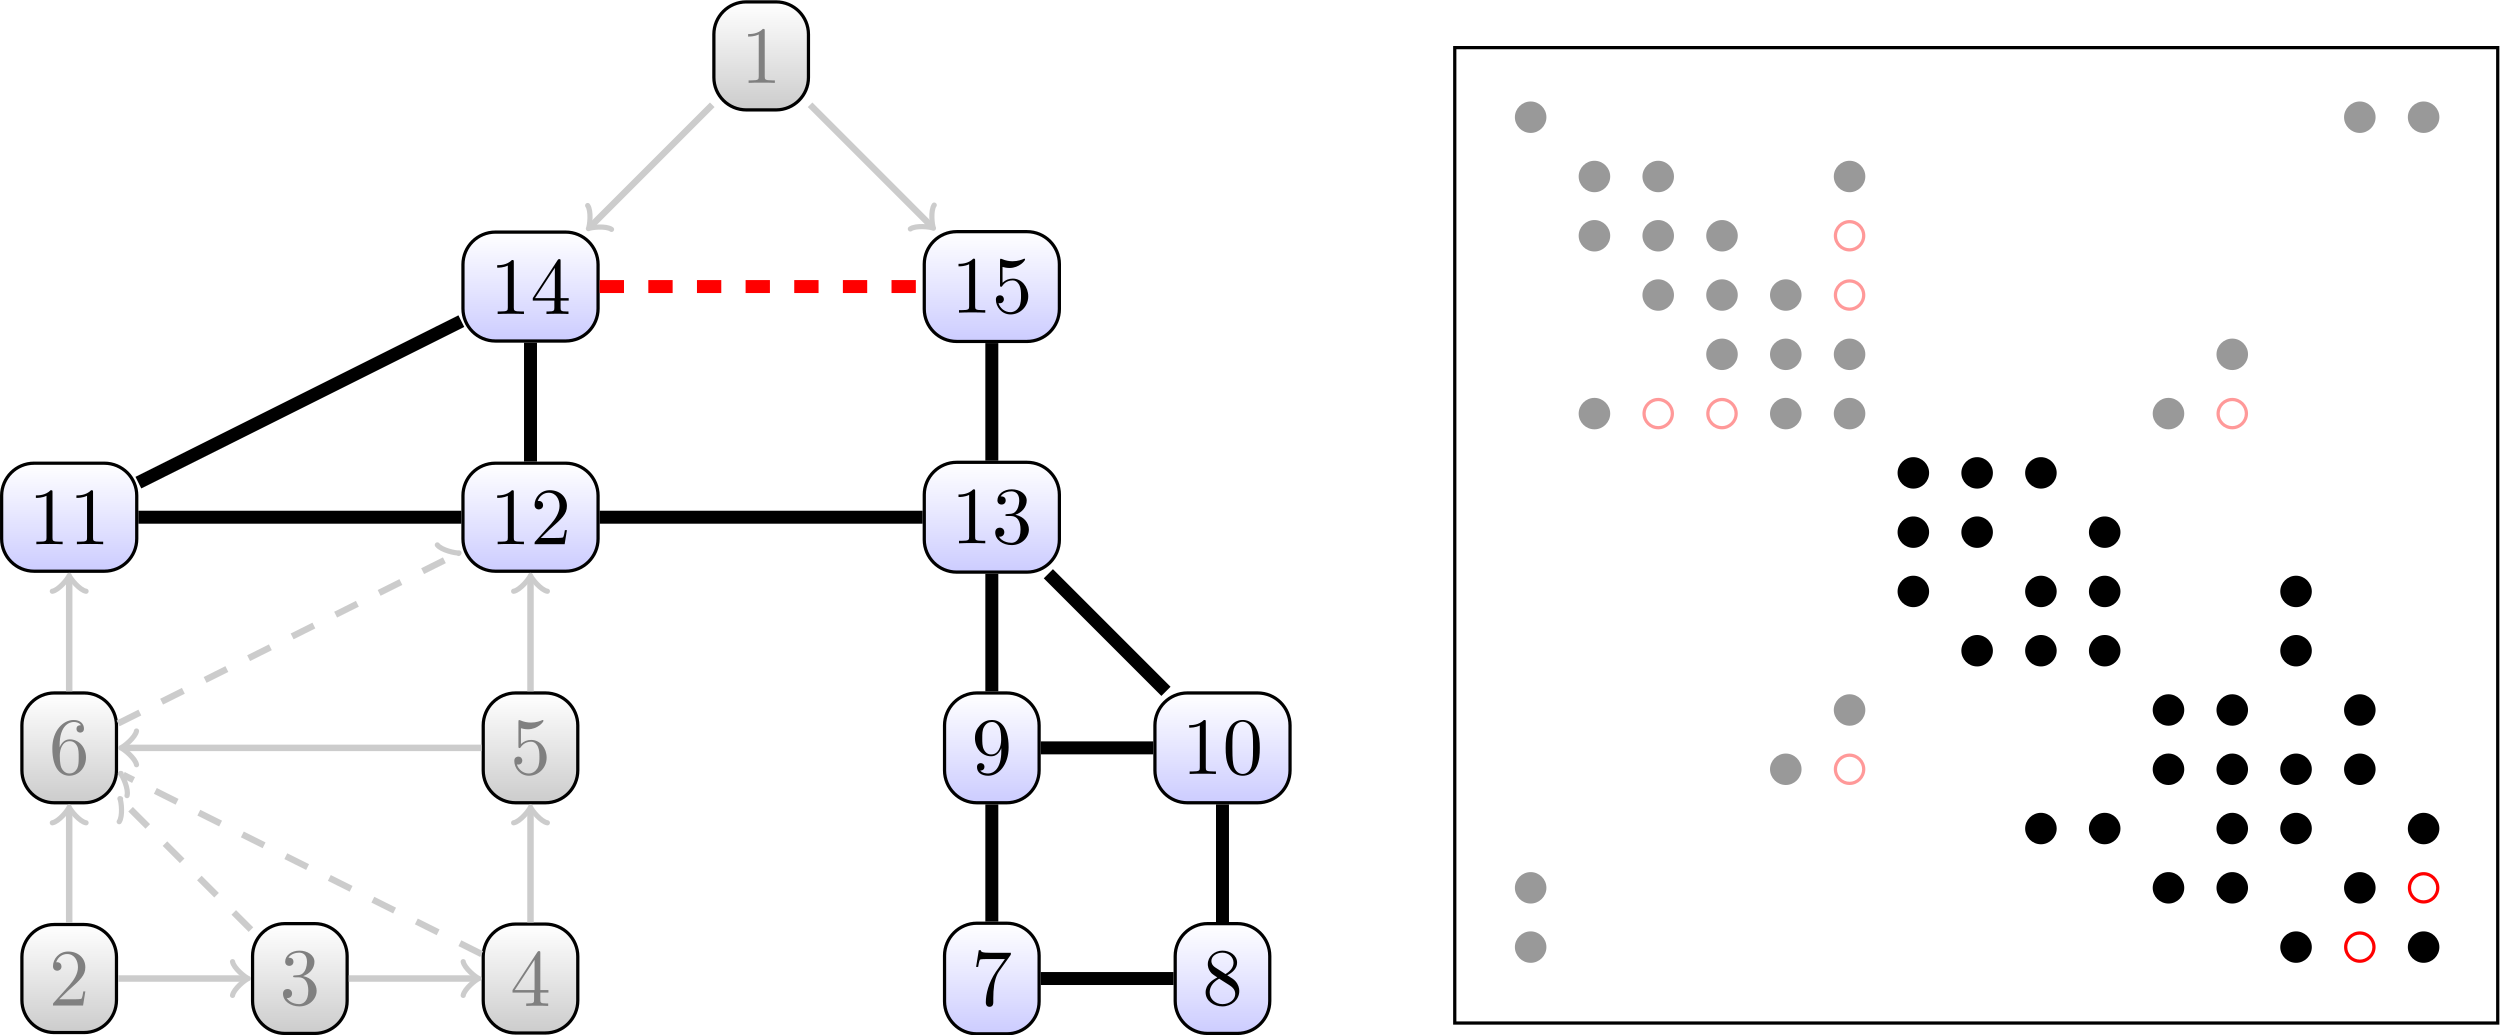 <?xml version='1.0' encoding='UTF-8'?>
<!-- This file was generated by dvisvgm 3.2.2 -->
<svg version='1.1' xmlns='http://www.w3.org/2000/svg' xmlns:xlink='http://www.w3.org/1999/xlink' width='307.153pt' height='127.22pt' viewBox='-72 -72 307.153 127.22'>
<defs>
<path id='g1-14' d='M4.423-2.491C4.423-3.557 3.537-4.423 2.491-4.423C1.415-4.423 .548-3.537 .548-2.491C.548-1.435 1.415-.558 2.491-.558C3.537-.558 4.423-1.425 4.423-2.491ZM2.491-.956C1.624-.956 .946-1.654 .946-2.491S1.634-4.025 2.491-4.025C3.318-4.025 4.025-3.347 4.025-2.491S3.318-.956 2.491-.956Z'/>
<path id='g1-15' d='M4.423-2.491C4.423-3.557 3.537-4.423 2.491-4.423C1.415-4.423 .548-3.537 .548-2.491C.548-1.435 1.415-.558 2.491-.558C3.537-.558 4.423-1.425 4.423-2.491Z'/>
<path id='g0-51' d='M4.553-1.674C4.553-2.032 4.443-2.481 4.065-2.899C3.875-3.108 3.716-3.208 3.078-3.606C3.796-3.975 4.284-4.493 4.284-5.151C4.284-6.067 3.397-6.635 2.491-6.635C1.494-6.635 .687-5.898 .687-4.971C.687-4.792 .707-4.344 1.126-3.875C1.235-3.756 1.604-3.507 1.853-3.337C1.275-3.049 .418-2.491 .418-1.504C.418-.448 1.435 .219 2.481 .219C3.606 .219 4.553-.608 4.553-1.674ZM3.846-5.151C3.846-4.583 3.457-4.105 2.859-3.756L1.624-4.553C1.166-4.852 1.126-5.191 1.126-5.36C1.126-5.968 1.773-6.386 2.481-6.386C3.208-6.386 3.846-5.868 3.846-5.151ZM4.055-1.315C4.055-.578 3.308-.06 2.491-.06C1.634-.06 .917-.677 .917-1.504C.917-2.082 1.235-2.72 2.082-3.188L3.308-2.411C3.587-2.222 4.055-1.923 4.055-1.315Z'/>
<path id='g0-56' d='M4.473-2.002C4.473-3.188 3.656-4.184 2.58-4.184C2.102-4.184 1.674-4.025 1.315-3.676V-5.619C1.514-5.559 1.843-5.489 2.162-5.489C3.387-5.489 4.085-6.396 4.085-6.526C4.085-6.585 4.055-6.635 3.985-6.635C3.985-6.635 3.955-6.635 3.905-6.605C3.706-6.516 3.218-6.316 2.55-6.316C2.152-6.316 1.694-6.386 1.225-6.595C1.146-6.625 1.106-6.625 1.106-6.625C1.006-6.625 1.006-6.545 1.006-6.386V-3.437C1.006-3.258 1.006-3.178 1.146-3.178C1.215-3.178 1.235-3.208 1.275-3.268C1.385-3.427 1.753-3.965 2.56-3.965C3.078-3.965 3.328-3.507 3.407-3.328C3.567-2.959 3.587-2.57 3.587-2.072C3.587-1.724 3.587-1.126 3.347-.707C3.108-.319 2.74-.06 2.281-.06C1.554-.06 .986-.588 .817-1.176C.847-1.166 .877-1.156 .986-1.156C1.315-1.156 1.484-1.405 1.484-1.644S1.315-2.132 .986-2.132C.847-2.132 .498-2.062 .498-1.604C.498-.747 1.186 .219 2.301 .219C3.457 .219 4.473-.737 4.473-2.002Z'/>
<path id='g0-57' d='M4.692-1.644V-1.953H3.696V-6.486C3.696-6.685 3.696-6.745 3.537-6.745C3.447-6.745 3.417-6.745 3.337-6.625L.279-1.953V-1.644H2.929V-.777C2.929-.418 2.909-.309 2.172-.309H1.963V0C2.371-.03 2.889-.03 3.308-.03S4.254-.03 4.663 0V-.309H4.453C3.716-.309 3.696-.418 3.696-.777V-1.644H4.692ZM2.989-1.953H.558L2.989-5.669V-1.953Z'/>
<path id='g0-78' d='M4.553-3.278C4.553-5.958 3.407-6.635 2.521-6.635C1.973-6.635 1.484-6.456 1.056-6.007C.648-5.559 .418-5.141 .418-4.394C.418-3.148 1.295-2.172 2.411-2.172C3.019-2.172 3.427-2.59 3.656-3.168V-2.849C3.656-.518 2.62-.06 2.042-.06C1.873-.06 1.335-.08 1.066-.418C1.504-.418 1.584-.707 1.584-.877C1.584-1.186 1.345-1.335 1.126-1.335C.966-1.335 .667-1.245 .667-.857C.667-.189 1.205 .219 2.052 .219C3.337 .219 4.553-1.136 4.553-3.278ZM3.636-4.194C3.636-3.367 3.298-2.401 2.421-2.401C2.262-2.401 1.803-2.401 1.494-3.029C1.315-3.397 1.315-3.895 1.315-4.384C1.315-4.922 1.315-5.39 1.524-5.758C1.793-6.257 2.172-6.386 2.521-6.386C2.979-6.386 3.308-6.047 3.477-5.599C3.597-5.28 3.636-4.653 3.636-4.194Z'/>
<path id='g0-82' d='M4.174 0V-.309H3.856C2.959-.309 2.929-.418 2.929-.787V-6.376C2.929-6.615 2.929-6.635 2.7-6.635C2.082-5.998 1.205-5.998 .887-5.998V-5.689C1.086-5.689 1.674-5.689 2.192-5.948V-.787C2.192-.428 2.162-.309 1.265-.309H.946V0C1.295-.03 2.162-.03 2.56-.03S3.826-.03 4.174 0Z'/>
<path id='g0-100' d='M4.832-6.416H2.411C1.196-6.416 1.176-6.545 1.136-6.735H.887L.558-4.682H.807C.837-4.842 .927-5.469 1.056-5.589C1.126-5.649 1.903-5.649 2.032-5.649H4.095L2.979-4.075C2.082-2.73 1.753-1.345 1.753-.329C1.753-.229 1.753 .219 2.212 .219S2.67-.229 2.67-.329V-.837C2.67-1.385 2.7-1.933 2.78-2.471C2.819-2.7 2.959-3.557 3.397-4.174L4.742-6.067C4.832-6.187 4.832-6.207 4.832-6.416Z'/>
<path id='g0-101' d='M4.553-2.032C4.553-3.298 3.666-4.254 2.56-4.254C1.883-4.254 1.514-3.746 1.315-3.268V-3.507C1.315-6.027 2.55-6.386 3.059-6.386C3.298-6.386 3.716-6.326 3.935-5.988C3.786-5.988 3.387-5.988 3.387-5.539C3.387-5.23 3.626-5.081 3.846-5.081C4.005-5.081 4.304-5.171 4.304-5.559C4.304-6.157 3.866-6.635 3.039-6.635C1.763-6.635 .418-5.35 .418-3.148C.418-.488 1.574 .219 2.501 .219C3.606 .219 4.553-.717 4.553-2.032ZM3.656-2.042C3.656-1.564 3.656-1.066 3.487-.707C3.188-.11 2.73-.06 2.501-.06C1.873-.06 1.574-.658 1.514-.807C1.335-1.275 1.335-2.072 1.335-2.252C1.335-3.029 1.654-4.025 2.55-4.025C2.71-4.025 3.168-4.025 3.477-3.407C3.656-3.039 3.656-2.531 3.656-2.042Z'/>
<path id='g0-106' d='M4.553-1.704C4.553-2.521 3.925-3.298 2.889-3.507C3.706-3.776 4.284-4.473 4.284-5.26C4.284-6.077 3.407-6.635 2.451-6.635C1.445-6.635 .687-6.037 .687-5.28C.687-4.951 .907-4.762 1.196-4.762C1.504-4.762 1.704-4.981 1.704-5.27C1.704-5.768 1.235-5.768 1.086-5.768C1.395-6.257 2.052-6.386 2.411-6.386C2.819-6.386 3.367-6.167 3.367-5.27C3.367-5.151 3.347-4.573 3.088-4.134C2.79-3.656 2.451-3.626 2.202-3.616C2.122-3.606 1.883-3.587 1.813-3.587C1.733-3.577 1.664-3.567 1.664-3.467C1.664-3.357 1.733-3.357 1.903-3.357H2.341C3.158-3.357 3.527-2.68 3.527-1.704C3.527-.349 2.839-.06 2.401-.06C1.973-.06 1.225-.229 .877-.817C1.225-.767 1.534-.986 1.534-1.365C1.534-1.724 1.265-1.923 .976-1.923C.737-1.923 .418-1.783 .418-1.345C.418-.438 1.345 .219 2.431 .219C3.646 .219 4.553-.687 4.553-1.704Z'/>
<path id='g0-107' d='M4.473-1.733H4.224C4.174-1.435 4.105-.996 4.005-.847C3.935-.767 3.278-.767 3.059-.767H1.265L2.321-1.793C3.875-3.168 4.473-3.706 4.473-4.702C4.473-5.838 3.577-6.635 2.361-6.635C1.235-6.635 .498-5.719 .498-4.832C.498-4.274 .996-4.274 1.026-4.274C1.196-4.274 1.544-4.394 1.544-4.802C1.544-5.061 1.365-5.32 1.016-5.32C.936-5.32 .917-5.32 .887-5.31C1.116-5.958 1.654-6.326 2.232-6.326C3.138-6.326 3.567-5.519 3.567-4.702C3.567-3.905 3.068-3.118 2.521-2.501L.608-.369C.498-.259 .498-.239 .498 0H4.194L4.473-1.733Z'/>
<path id='g0-121' d='M4.583-3.188C4.583-3.985 4.533-4.782 4.184-5.519C3.726-6.476 2.909-6.635 2.491-6.635C1.893-6.635 1.166-6.376 .757-5.45C.438-4.762 .389-3.985 .389-3.188C.389-2.441 .428-1.544 .837-.787C1.265 .02 1.993 .219 2.481 .219C3.019 .219 3.776 .01 4.214-.936C4.533-1.624 4.583-2.401 4.583-3.188ZM3.756-3.308C3.756-2.56 3.756-1.883 3.646-1.245C3.497-.299 2.929 0 2.481 0C2.092 0 1.504-.249 1.325-1.205C1.215-1.803 1.215-2.72 1.215-3.308C1.215-3.945 1.215-4.603 1.295-5.141C1.484-6.326 2.232-6.416 2.481-6.416C2.809-6.416 3.467-6.237 3.656-5.25C3.756-4.692 3.756-3.935 3.756-3.308Z'/>
</defs>
<g id='page1'>
<g stroke-miterlimit='10' transform='translate(-63.499,48.223)scale(0.996,-0.996)'>
<g fill='#000' stroke='#000'>
<g stroke-width='0.4'>
<clipPath id='pgfcp1'>
<path d='M87.191 120.474H83.525C81.316 120.474 79.525 118.683 79.525 116.474V111.148C79.525 108.939 81.316 107.148 83.525 107.148H87.191C89.4 107.148 91.191 108.939 91.191 111.148V116.474C91.191 118.683 89.4 120.474 87.191 120.474ZM79.525 107.148'/> </clipPath>
<g clip-path='url(#pgfcp1)'>
<g transform='matrix(1,0,0,1,85.358,113.811)'>
<g transform='matrix(0.232,0,0,0.266,0.0,0.0)'>
<linearGradient gradientTransform='rotate(90)' id='pgfsh2'>
 <stop offset='0.0' stop-color=' #ccc '/>
 <stop offset='0.25' stop-color=' #ccc '/>
 <stop offset='0.5' stop-color=' #e6e6e6 '/>
 <stop offset='0.75' stop-color=' #fff '/>
 <stop offset='1.0' stop-color=' #fff '/>
 </linearGradient>
<g transform='translate(-50.188,-50.188)'>
<rect height='100.375' style='fill:url(#pgfsh2); stroke:none' width='100.375'/>
</g>
</g>
</g>
</g>
<path d='M87.191 120.474H83.525C81.316 120.474 79.525 118.683 79.525 116.474V111.148C79.525 108.939 81.316 107.148 83.525 107.148H87.191C89.4 107.148 91.191 108.939 91.191 111.148V116.474C91.191 118.683 89.4 120.474 87.191 120.474ZM79.525 107.148' fill='none'/>
<g transform='translate(82.858,110.481)'>
<g stroke='none' transform='scale(-1.004,1.004)translate(-63.499,48.223)scale(-1,-1)'>
<g fill='#808080'>
<g stroke='none'>
<g fill='#808080'>
<use x='-63.499' y='48.223' xlink:href='#g0-82'/>
</g>
</g>
</g>
</g>
</g>
<clipPath id='pgfcp3'>
<path d='M1.833 6.663H-1.833C-4.042 6.663-5.833 4.872-5.833 2.663V-2.663C-5.833-4.872-4.042-6.663-1.833-6.663H1.833C4.042-6.663 5.833-4.872 5.833-2.663V2.663C5.833 4.872 4.042 6.663 1.833 6.663ZM-5.833-6.663'/> </clipPath>
<g clip-path='url(#pgfcp3)'>
<g transform='matrix(1,0,0,1,0.0,0.0)'>
<g transform='matrix(0.232,0,0,0.266,0.0,0.0)'>
<linearGradient gradientTransform='rotate(90)' id='pgfsh2'>
 <stop offset='0.0' stop-color=' #ccc '/>
 <stop offset='0.25' stop-color=' #ccc '/>
 <stop offset='0.5' stop-color=' #e6e6e6 '/>
 <stop offset='0.75' stop-color=' #fff '/>
 <stop offset='1.0' stop-color=' #fff '/>
 </linearGradient>
<g transform='translate(-50.188,-50.188)'>
<rect height='100.375' style='fill:url(#pgfsh2); stroke:none' width='100.375'/>
</g>
</g>
</g>
</g>
<path d='M1.833 6.663H-1.833C-4.042 6.663-5.833 4.872-5.833 2.663V-2.663C-5.833-4.872-4.042-6.663-1.833-6.663H1.833C4.042-6.663 5.833-4.872 5.833-2.663V2.663C5.833 4.872 4.042 6.663 1.833 6.663ZM-5.833-6.663' fill='none'/>
<g transform='translate(-2.5,-3.33)'>
<g stroke='none' transform='scale(-1.004,1.004)translate(-63.499,48.223)scale(-1,-1)'>
<g fill='#808080'>
<g stroke='none'>
<g fill='#808080'>
<use x='-63.499' y='48.223' xlink:href='#g0-107'/>
</g>
</g>
</g>
</g>
</g>
<clipPath id='pgfcp4'>
<path d='M30.286 6.773H26.62C24.411 6.773 22.62 4.982 22.62 2.773V-2.773C22.62-4.982 24.411-6.773 26.62-6.773H30.286C32.495-6.773 34.286-4.982 34.286-2.773V2.773C34.286 4.982 32.495 6.773 30.286 6.773ZM22.62-6.773'/> </clipPath>
<g clip-path='url(#pgfcp4)'>
<g transform='matrix(1,0,0,1,28.453,0.0)'>
<g transform='matrix(0.232,0,0,0.27,0.0,0.0)'>
<linearGradient gradientTransform='rotate(90)' id='pgfsh2'>
 <stop offset='0.0' stop-color=' #ccc '/>
 <stop offset='0.25' stop-color=' #ccc '/>
 <stop offset='0.5' stop-color=' #e6e6e6 '/>
 <stop offset='0.75' stop-color=' #fff '/>
 <stop offset='1.0' stop-color=' #fff '/>
 </linearGradient>
<g transform='translate(-50.188,-50.188)'>
<rect height='100.375' style='fill:url(#pgfsh2); stroke:none' width='100.375'/>
</g>
</g>
</g>
</g>
<path d='M30.286 6.773H26.62C24.411 6.773 22.62 4.982 22.62 2.773V-2.773C22.62-4.982 24.411-6.773 26.62-6.773H30.286C32.495-6.773 34.286-4.982 34.286-2.773V2.773C34.286 4.982 32.495 6.773 30.286 6.773ZM22.62-6.773' fill='none'/>
<g transform='translate(25.953,-3.22)'>
<g stroke='none' transform='scale(-1.004,1.004)translate(-63.499,48.223)scale(-1,-1)'>
<g fill='#808080'>
<g stroke='none'>
<g fill='#808080'>
<use x='-63.499' y='48.223' xlink:href='#g0-106'/>
</g>
</g>
</g>
</g>
</g>
<clipPath id='pgfcp5'>
<path d='M58.738 6.718H55.073C52.863 6.718 51.073 4.927 51.073 2.718V-2.718C51.073-4.927 52.863-6.718 55.073-6.718H58.738C60.948-6.718 62.738-4.927 62.738-2.718V2.718C62.738 4.927 60.948 6.718 58.738 6.718ZM51.073-6.718'/> </clipPath>
<g clip-path='url(#pgfcp5)'>
<g transform='matrix(1,0,0,1,56.905,0.0)'>
<g transform='matrix(0.232,0,0,0.268,0.0,0.0)'>
<linearGradient gradientTransform='rotate(90)' id='pgfsh2'>
 <stop offset='0.0' stop-color=' #ccc '/>
 <stop offset='0.25' stop-color=' #ccc '/>
 <stop offset='0.5' stop-color=' #e6e6e6 '/>
 <stop offset='0.75' stop-color=' #fff '/>
 <stop offset='1.0' stop-color=' #fff '/>
 </linearGradient>
<g transform='translate(-50.188,-50.188)'>
<rect height='100.375' style='fill:url(#pgfsh2); stroke:none' width='100.375'/>
</g>
</g>
</g>
</g>
<path d='M58.738 6.718H55.073C52.863 6.718 51.073 4.927 51.073 2.718V-2.718C51.073-4.927 52.863-6.718 55.073-6.718H58.738C60.948-6.718 62.738-4.927 62.738-2.718V2.718C62.738 4.927 60.948 6.718 58.738 6.718ZM51.073-6.718' fill='none'/>
<g transform='translate(54.405,-3.385)'>
<g stroke='none' transform='scale(-1.004,1.004)translate(-63.499,48.223)scale(-1,-1)'>
<g fill='#808080'>
<g stroke='none'>
<g fill='#808080'>
<use x='-63.499' y='48.223' xlink:href='#g0-57'/>
</g>
</g>
</g>
</g>
</g>
<clipPath id='pgfcp6'>
<path d='M58.738 35.226H55.073C52.863 35.226 51.073 33.435 51.073 31.226V25.68C51.073 23.471 52.863 21.68 55.073 21.68H58.738C60.948 21.68 62.738 23.471 62.738 25.68V31.226C62.738 33.435 60.948 35.226 58.738 35.226ZM51.073 21.68'/> </clipPath>
<g clip-path='url(#pgfcp6)'>
<g transform='matrix(1,0,0,1,56.905,28.453)'>
<g transform='matrix(0.232,0,0,0.27,0.0,0.0)'>
<linearGradient gradientTransform='rotate(90)' id='pgfsh2'>
 <stop offset='0.0' stop-color=' #ccc '/>
 <stop offset='0.25' stop-color=' #ccc '/>
 <stop offset='0.5' stop-color=' #e6e6e6 '/>
 <stop offset='0.75' stop-color=' #fff '/>
 <stop offset='1.0' stop-color=' #fff '/>
 </linearGradient>
<g transform='translate(-50.188,-50.188)'>
<rect height='100.375' style='fill:url(#pgfsh2); stroke:none' width='100.375'/>
</g>
</g>
</g>
</g>
<path d='M58.738 35.226H55.073C52.863 35.226 51.073 33.435 51.073 31.226V25.68C51.073 23.471 52.863 21.68 55.073 21.68H58.738C60.948 21.68 62.738 23.471 62.738 25.68V31.226C62.738 33.435 60.948 35.226 58.738 35.226ZM51.073 21.68' fill='none'/>
<g transform='translate(54.405,25.233)'>
<g stroke='none' transform='scale(-1.004,1.004)translate(-63.499,48.223)scale(-1,-1)'>
<g fill='#808080'>
<g stroke='none'>
<g fill='#808080'>
<use x='-63.499' y='48.223' xlink:href='#g0-56'/>
</g>
</g>
</g>
</g>
</g>
<clipPath id='pgfcp7'>
<path d='M1.833 35.226H-1.833C-4.042 35.226-5.833 33.435-5.833 31.226V25.68C-5.833 23.471-4.042 21.68-1.833 21.68H1.833C4.042 21.68 5.833 23.471 5.833 25.68V31.226C5.833 33.435 4.042 35.226 1.833 35.226ZM-5.833 21.68'/> </clipPath>
<g clip-path='url(#pgfcp7)'>
<g transform='matrix(1,0,0,1,0.0,28.453)'>
<g transform='matrix(0.232,0,0,0.27,0.0,0.0)'>
<linearGradient gradientTransform='rotate(90)' id='pgfsh2'>
 <stop offset='0.0' stop-color=' #ccc '/>
 <stop offset='0.25' stop-color=' #ccc '/>
 <stop offset='0.5' stop-color=' #e6e6e6 '/>
 <stop offset='0.75' stop-color=' #fff '/>
 <stop offset='1.0' stop-color=' #fff '/>
 </linearGradient>
<g transform='translate(-50.188,-50.188)'>
<rect height='100.375' style='fill:url(#pgfsh2); stroke:none' width='100.375'/>
</g>
</g>
</g>
</g>
<path d='M1.833 35.226H-1.833C-4.042 35.226-5.833 33.435-5.833 31.226V25.68C-5.833 23.471-4.042 21.68-1.833 21.68H1.833C4.042 21.68 5.833 23.471 5.833 25.68V31.226C5.833 33.435 4.042 35.226 1.833 35.226ZM-5.833 21.68' fill='none'/>
<g transform='translate(-2.5,25.233)'>
<g stroke='none' transform='scale(-1.004,1.004)translate(-63.499,48.223)scale(-1,-1)'>
<g fill='#808080'>
<g stroke='none'>
<g fill='#808080'>
<use x='-63.499' y='48.223' xlink:href='#g0-101'/>
</g>
</g>
</g>
</g>
</g>
<clipPath id='pgfcp8'>
<path d='M115.644 6.823H111.978C109.769 6.823 107.978 5.032 107.978 2.823V-2.823C107.978-5.032 109.769-6.823 111.978-6.823H115.644C117.853-6.823 119.644-5.032 119.644-2.823V2.823C119.644 5.032 117.853 6.823 115.644 6.823ZM107.978-6.823'/> </clipPath>
<g clip-path='url(#pgfcp8)'>
<g transform='matrix(1,0,0,1,113.811,0.0)'>
<g transform='matrix(0.232,0,0,0.272,0.0,0.0)'>
<linearGradient gradientTransform='rotate(90)' id='pgfsh9'>
 <stop offset='0.0' stop-color=' #ccf '/>
 <stop offset='0.25' stop-color=' #ccf '/>
 <stop offset='0.5' stop-color=' #e6e6ff '/>
 <stop offset='0.75' stop-color=' #fff '/>
 <stop offset='1.0' stop-color=' #fff '/>
 </linearGradient>
<g transform='translate(-50.188,-50.188)'>
<rect height='100.375' style='fill:url(#pgfsh9); stroke:none' width='100.375'/>
</g>
</g>
</g>
</g>
<path d='M115.644 6.823H111.978C109.769 6.823 107.978 5.032 107.978 2.823V-2.823C107.978-5.032 109.769-6.823 111.978-6.823H115.644C117.853-6.823 119.644-5.032 119.644-2.823V2.823C119.644 5.032 117.853 6.823 115.644 6.823ZM107.978-6.823' fill='none'/>
<g transform='translate(111.311,-3.27)'>
<g stroke='none' transform='scale(-1.004,1.004)translate(-63.499,48.223)scale(-1,-1)'>
<g fill='#000'>
<g stroke='none'>
<use x='-63.499' y='48.223' xlink:href='#g0-100'/>
</g>
</g>
</g>
</g>
<clipPath id='pgfcp10'>
<path d='M144.097 6.773H140.431C138.222 6.773 136.431 4.982 136.431 2.773V-2.773C136.431-4.982 138.222-6.773 140.431-6.773H144.097C146.306-6.773 148.097-4.982 148.097-2.773V2.773C148.097 4.982 146.306 6.773 144.097 6.773ZM136.431-6.773'/> </clipPath>
<g clip-path='url(#pgfcp10)'>
<g transform='matrix(1,0,0,1,142.264,0.0)'>
<g transform='matrix(0.232,0,0,0.27,0.0,0.0)'>
<linearGradient gradientTransform='rotate(90)' id='pgfsh9'>
 <stop offset='0.0' stop-color=' #ccf '/>
 <stop offset='0.25' stop-color=' #ccf '/>
 <stop offset='0.5' stop-color=' #e6e6ff '/>
 <stop offset='0.75' stop-color=' #fff '/>
 <stop offset='1.0' stop-color=' #fff '/>
 </linearGradient>
<g transform='translate(-50.188,-50.188)'>
<rect height='100.375' style='fill:url(#pgfsh9); stroke:none' width='100.375'/>
</g>
</g>
</g>
</g>
<path d='M144.097 6.773H140.431C138.222 6.773 136.431 4.982 136.431 2.773V-2.773C136.431-4.982 138.222-6.773 140.431-6.773H144.097C146.306-6.773 148.097-4.982 148.097-2.773V2.773C148.097 4.982 146.306 6.773 144.097 6.773ZM136.431-6.773' fill='none'/>
<g transform='translate(139.764,-3.22)'>
<g stroke='none' transform='scale(-1.004,1.004)translate(-63.499,48.223)scale(-1,-1)'>
<g fill='#000'>
<g stroke='none'>
<use x='-63.499' y='48.223' xlink:href='#g0-51'/>
</g>
</g>
</g>
</g>
<clipPath id='pgfcp11'>
<path d='M115.644 35.226H111.978C109.769 35.226 107.978 33.435 107.978 31.226V25.68C107.978 23.471 109.769 21.68 111.978 21.68H115.644C117.853 21.68 119.644 23.471 119.644 25.68V31.226C119.644 33.435 117.853 35.226 115.644 35.226ZM107.978 21.68'/> </clipPath>
<g clip-path='url(#pgfcp11)'>
<g transform='matrix(1,0,0,1,113.811,28.453)'>
<g transform='matrix(0.232,0,0,0.27,0.0,0.0)'>
<linearGradient gradientTransform='rotate(90)' id='pgfsh9'>
 <stop offset='0.0' stop-color=' #ccf '/>
 <stop offset='0.25' stop-color=' #ccf '/>
 <stop offset='0.5' stop-color=' #e6e6ff '/>
 <stop offset='0.75' stop-color=' #fff '/>
 <stop offset='1.0' stop-color=' #fff '/>
 </linearGradient>
<g transform='translate(-50.188,-50.188)'>
<rect height='100.375' style='fill:url(#pgfsh9); stroke:none' width='100.375'/>
</g>
</g>
</g>
</g>
<path d='M115.644 35.226H111.978C109.769 35.226 107.978 33.435 107.978 31.226V25.68C107.978 23.471 109.769 21.68 111.978 21.68H115.644C117.853 21.68 119.644 23.471 119.644 25.68V31.226C119.644 33.435 117.853 35.226 115.644 35.226ZM107.978 21.68' fill='none'/>
<g transform='translate(111.311,25.233)'>
<g stroke='none' transform='scale(-1.004,1.004)translate(-63.499,48.223)scale(-1,-1)'>
<g fill='#000'>
<g stroke='none'>
<use x='-63.499' y='48.223' xlink:href='#g0-78'/>
</g>
</g>
</g>
</g>
<clipPath id='pgfcp12'>
<path d='M146.597 35.226H137.931C135.722 35.226 133.931 33.435 133.931 31.226V25.68C133.931 23.471 135.722 21.68 137.931 21.68H146.597C148.806 21.68 150.597 23.471 150.597 25.68V31.226C150.597 33.435 148.806 35.226 146.597 35.226ZM133.931 21.68'/> </clipPath>
<g clip-path='url(#pgfcp12)'>
<g transform='matrix(1,0,0,1,142.264,28.453)'>
<g transform='matrix(0.332,0,0,0.27,0.0,0.0)'>
<linearGradient gradientTransform='rotate(90)' id='pgfsh9'>
 <stop offset='0.0' stop-color=' #ccf '/>
 <stop offset='0.25' stop-color=' #ccf '/>
 <stop offset='0.5' stop-color=' #e6e6ff '/>
 <stop offset='0.75' stop-color=' #fff '/>
 <stop offset='1.0' stop-color=' #fff '/>
 </linearGradient>
<g transform='translate(-50.188,-50.188)'>
<rect height='100.375' style='fill:url(#pgfsh9); stroke:none' width='100.375'/>
</g>
</g>
</g>
</g>
<path d='M146.597 35.226H137.931C135.722 35.226 133.931 33.435 133.931 31.226V25.68C133.931 23.471 135.722 21.68 137.931 21.68H146.597C148.806 21.68 150.597 23.471 150.597 25.68V31.226C150.597 33.435 148.806 35.226 146.597 35.226ZM133.931 21.68' fill='none'/>
<g transform='translate(137.264,25.233)'>
<g stroke='none' transform='scale(-1.004,1.004)translate(-63.499,48.223)scale(-1,-1)'>
<g fill='#000'>
<g stroke='none'>
<use x='-63.499' y='48.223' xlink:href='#g0-82'/>
<use x='-58.518' y='48.223' xlink:href='#g0-121'/>
</g>
</g>
</g>
</g>
<clipPath id='pgfcp13'>
<path d='M4.333 63.568H-4.333C-6.542 63.568-8.333 61.778-8.333 59.568V54.243C-8.333 52.033-6.542 50.243-4.333 50.243H4.333C6.542 50.243 8.333 52.033 8.333 54.243V59.568C8.333 61.778 6.542 63.568 4.333 63.568ZM-8.333 50.243'/> </clipPath>
<g clip-path='url(#pgfcp13)'>
<g transform='matrix(1,0,0,1,0.0,56.905)'>
<g transform='matrix(0.332,0,0,0.266,0.0,0.0)'>
<linearGradient gradientTransform='rotate(90)' id='pgfsh9'>
 <stop offset='0.0' stop-color=' #ccf '/>
 <stop offset='0.25' stop-color=' #ccf '/>
 <stop offset='0.5' stop-color=' #e6e6ff '/>
 <stop offset='0.75' stop-color=' #fff '/>
 <stop offset='1.0' stop-color=' #fff '/>
 </linearGradient>
<g transform='translate(-50.188,-50.188)'>
<rect height='100.375' style='fill:url(#pgfsh9); stroke:none' width='100.375'/>
</g>
</g>
</g>
</g>
<path d='M4.333 63.568H-4.333C-6.542 63.568-8.333 61.778-8.333 59.568V54.243C-8.333 52.033-6.542 50.243-4.333 50.243H4.333C6.542 50.243 8.333 52.033 8.333 54.243V59.568C8.333 61.778 6.542 63.568 4.333 63.568ZM-8.333 50.243' fill='none'/>
<g transform='translate(-5.0,53.575)'>
<g stroke='none' transform='scale(-1.004,1.004)translate(-63.499,48.223)scale(-1,-1)'>
<g fill='#000'>
<g stroke='none'>
<use x='-63.499' y='48.223' xlink:href='#g0-82'/>
<use x='-58.518' y='48.223' xlink:href='#g0-82'/>
</g>
</g>
</g>
</g>
<clipPath id='pgfcp14'>
<path d='M61.238 63.568H52.573C50.363 63.568 48.573 61.778 48.573 59.568V54.243C48.573 52.033 50.363 50.243 52.573 50.243H61.238C63.448 50.243 65.238 52.033 65.238 54.243V59.568C65.238 61.778 63.448 63.568 61.238 63.568ZM48.573 50.243'/> </clipPath>
<g clip-path='url(#pgfcp14)'>
<g transform='matrix(1,0,0,1,56.905,56.905)'>
<g transform='matrix(0.332,0,0,0.266,0.0,0.0)'>
<linearGradient gradientTransform='rotate(90)' id='pgfsh9'>
 <stop offset='0.0' stop-color=' #ccf '/>
 <stop offset='0.25' stop-color=' #ccf '/>
 <stop offset='0.5' stop-color=' #e6e6ff '/>
 <stop offset='0.75' stop-color=' #fff '/>
 <stop offset='1.0' stop-color=' #fff '/>
 </linearGradient>
<g transform='translate(-50.188,-50.188)'>
<rect height='100.375' style='fill:url(#pgfsh9); stroke:none' width='100.375'/>
</g>
</g>
</g>
</g>
<path d='M61.238 63.568H52.573C50.363 63.568 48.573 61.778 48.573 59.568V54.243C48.573 52.033 50.363 50.243 52.573 50.243H61.238C63.448 50.243 65.238 52.033 65.238 54.243V59.568C65.238 61.778 63.448 63.568 61.238 63.568ZM48.573 50.243' fill='none'/>
<g transform='translate(51.905,53.575)'>
<g stroke='none' transform='scale(-1.004,1.004)translate(-63.499,48.223)scale(-1,-1)'>
<g fill='#000'>
<g stroke='none'>
<use x='-63.499' y='48.223' xlink:href='#g0-82'/>
<use x='-58.518' y='48.223' xlink:href='#g0-107'/>
</g>
</g>
</g>
</g>
<clipPath id='pgfcp15'>
<path d='M118.144 63.678H109.478C107.269 63.678 105.478 61.888 105.478 59.678V54.133C105.478 51.923 107.269 50.133 109.478 50.133H118.144C120.353 50.133 122.144 51.923 122.144 54.133V59.678C122.144 61.888 120.353 63.678 118.144 63.678ZM105.478 50.133'/> </clipPath>
<g clip-path='url(#pgfcp15)'>
<g transform='matrix(1,0,0,1,113.811,56.905)'>
<g transform='matrix(0.332,0,0,0.27,0.0,0.0)'>
<linearGradient gradientTransform='rotate(90)' id='pgfsh9'>
 <stop offset='0.0' stop-color=' #ccf '/>
 <stop offset='0.25' stop-color=' #ccf '/>
 <stop offset='0.5' stop-color=' #e6e6ff '/>
 <stop offset='0.75' stop-color=' #fff '/>
 <stop offset='1.0' stop-color=' #fff '/>
 </linearGradient>
<g transform='translate(-50.188,-50.188)'>
<rect height='100.375' style='fill:url(#pgfsh9); stroke:none' width='100.375'/>
</g>
</g>
</g>
</g>
<path d='M118.144 63.678H109.478C107.269 63.678 105.478 61.888 105.478 59.678V54.133C105.478 51.923 107.269 50.133 109.478 50.133H118.144C120.353 50.133 122.144 51.923 122.144 54.133V59.678C122.144 61.888 120.353 63.678 118.144 63.678ZM105.478 50.133' fill='none'/>
<g transform='translate(108.811,53.685)'>
<g stroke='none' transform='scale(-1.004,1.004)translate(-63.499,48.223)scale(-1,-1)'>
<g fill='#000'>
<g stroke='none'>
<use x='-63.499' y='48.223' xlink:href='#g0-82'/>
<use x='-58.518' y='48.223' xlink:href='#g0-106'/>
</g>
</g>
</g>
</g>
<clipPath id='pgfcp16'>
<path d='M61.238 92.076H52.573C50.363 92.076 48.573 90.285 48.573 88.076V82.64C48.573 80.431 50.363 78.64 52.573 78.64H61.238C63.448 78.64 65.238 80.431 65.238 82.64V88.076C65.238 90.285 63.448 92.076 61.238 92.076ZM48.573 78.64'/> </clipPath>
<g clip-path='url(#pgfcp16)'>
<g transform='matrix(1,0,0,1,56.905,85.358)'>
<g transform='matrix(0.332,0,0,0.268,0.0,0.0)'>
<linearGradient gradientTransform='rotate(90)' id='pgfsh9'>
 <stop offset='0.0' stop-color=' #ccf '/>
 <stop offset='0.25' stop-color=' #ccf '/>
 <stop offset='0.5' stop-color=' #e6e6ff '/>
 <stop offset='0.75' stop-color=' #fff '/>
 <stop offset='1.0' stop-color=' #fff '/>
 </linearGradient>
<g transform='translate(-50.188,-50.188)'>
<rect height='100.375' style='fill:url(#pgfsh9); stroke:none' width='100.375'/>
</g>
</g>
</g>
</g>
<path d='M61.238 92.076H52.573C50.363 92.076 48.573 90.285 48.573 88.076V82.64C48.573 80.431 50.363 78.64 52.573 78.64H61.238C63.448 78.64 65.238 80.431 65.238 82.64V88.076C65.238 90.285 63.448 92.076 61.238 92.076ZM48.573 78.64' fill='none'/>
<g transform='translate(51.905,81.973)'>
<g stroke='none' transform='scale(-1.004,1.004)translate(-63.499,48.223)scale(-1,-1)'>
<g fill='#000'>
<g stroke='none'>
<use x='-63.499' y='48.223' xlink:href='#g0-82'/>
<use x='-58.518' y='48.223' xlink:href='#g0-57'/>
</g>
</g>
</g>
</g>
<clipPath id='pgfcp17'>
<path d='M118.144 92.131H109.478C107.269 92.131 105.478 90.34 105.478 88.131V82.585C105.478 80.376 107.269 78.585 109.478 78.585H118.144C120.353 78.585 122.144 80.376 122.144 82.585V88.131C122.144 90.34 120.353 92.131 118.144 92.131ZM105.478 78.585'/> </clipPath>
<g clip-path='url(#pgfcp17)'>
<g transform='matrix(1,0,0,1,113.811,85.358)'>
<g transform='matrix(0.332,0,0,0.27,0.0,0.0)'>
<linearGradient gradientTransform='rotate(90)' id='pgfsh9'>
 <stop offset='0.0' stop-color=' #ccf '/>
 <stop offset='0.25' stop-color=' #ccf '/>
 <stop offset='0.5' stop-color=' #e6e6ff '/>
 <stop offset='0.75' stop-color=' #fff '/>
 <stop offset='1.0' stop-color=' #fff '/>
 </linearGradient>
<g transform='translate(-50.188,-50.188)'>
<rect height='100.375' style='fill:url(#pgfsh9); stroke:none' width='100.375'/>
</g>
</g>
</g>
</g>
<path d='M118.144 92.131H109.478C107.269 92.131 105.478 90.34 105.478 88.131V82.585C105.478 80.376 107.269 78.585 109.478 78.585H118.144C120.353 78.585 122.144 80.376 122.144 82.585V88.131C122.144 90.34 120.353 92.131 118.144 92.131ZM105.478 78.585' fill='none'/>
<g transform='translate(108.811,82.138)'>
<g stroke='none' transform='scale(-1.004,1.004)translate(-63.499,48.223)scale(-1,-1)'>
<g fill='#000'>
<g stroke='none'>
<use x='-63.499' y='48.223' xlink:href='#g0-82'/>
<use x='-58.518' y='48.223' xlink:href='#g0-56'/>
</g>
</g>
</g>
</g>
<g stroke-width='0.8'>
<g fill='#ccc' stroke='#ccc'>
<path d='M79.325 107.779L64.324 92.778' fill='none'/>
<g transform='matrix(-0.707,-0.707,0.707,-0.707,64.324,92.778)'>
<g stroke-width='0.64'>
 <g stroke-dasharray='none' stroke-dashoffset='0.0'>
 <g stroke-linecap='round'>
 <g stroke-linejoin='round'>
 <path d='M-1.56 2.08C-1.43 1.3 0 .13 .39 0C0-.13-1.43-1.3-1.56-2.08' fill='none'/>
 </g>
 </g>
 </g>
 </g>
</g>
</g>
</g>
<g stroke-width='0.8'>
<g fill='#ccc' stroke='#ccc'>
<path d='M91.391 107.78L106.337 92.833' fill='none'/>
<g transform='matrix(0.707,-0.707,0.707,0.707,106.337,92.833)'>
<g stroke-width='0.64'>
 <g stroke-dasharray='none' stroke-dashoffset='0.0'>
 <g stroke-linecap='round'>
 <g stroke-linejoin='round'>
 <path d='M-1.56 2.08C-1.43 1.3 0 .13 .39 0C0-.13-1.43-1.3-1.56-2.08' fill='none'/>
 </g>
 </g>
 </g>
 </g>
</g>
</g>
</g>
<g stroke-width='0.8'>
<g fill='#ccc' stroke='#ccc'>
<path d='M6.033 0H21.71' fill='none'/>
<g transform='translate(21.71,0.0)'>
<g stroke-width='0.64'>
 <g stroke-dasharray='none' stroke-dashoffset='0.0'>
 <g stroke-linecap='round'>
 <g stroke-linejoin='round'>
 <path d='M-1.56 2.08C-1.43 1.3 0 .13 .39 0C0-.13-1.43-1.3-1.56-2.08' fill='none'/>
 </g>
 </g>
 </g>
 </g>
</g>
</g>
</g>
<g stroke-width='0.8'>
<g fill='#ccc' stroke='#ccc'>
<path d='M0 6.863V20.77' fill='none'/>
<g transform='matrix(0.0,1.0,-1.0,0.0,0.0,20.77)'>
<g stroke-width='0.64'>
 <g stroke-dasharray='none' stroke-dashoffset='0.0'>
 <g stroke-linecap='round'>
 <g stroke-linejoin='round'>
 <path d='M-1.56 2.08C-1.43 1.3 0 .13 .39 0C0-.13-1.43-1.3-1.56-2.08' fill='none'/>
 </g>
 </g>
 </g>
 </g>
</g>
</g>
</g>
<g stroke-width='0.8'>
<g fill='#ccc' stroke='#ccc'>
<path d='M34.486 0H50.163' fill='none'/>
<g transform='translate(50.163,0.0)'>
<g stroke-width='0.64'>
 <g stroke-dasharray='none' stroke-dashoffset='0.0'>
 <g stroke-linecap='round'>
 <g stroke-linejoin='round'>
 <path d='M-1.56 2.08C-1.43 1.3 0 .13 .39 0C0-.13-1.43-1.3-1.56-2.08' fill='none'/>
 </g>
 </g>
 </g>
 </g>
</g>
</g>
</g>
<g stroke-width='0.8'>
<g fill='#ccc' stroke='#ccc'>
<g stroke-dasharray='3.0,3.0' stroke-dashoffset='0.0'>
<path d='M22.42 6.033L6.535 21.919' fill='none'/>
<g transform='matrix(-0.707,0.707,-0.707,-0.707,6.535,21.919)'>
<g stroke-width='0.64'>
 <g stroke-dasharray='none' stroke-dashoffset='0.0'>
 <g stroke-linecap='round'>
 <g stroke-linejoin='round'>
 <path d='M-1.56 2.08C-1.43 1.3 0 .13 .39 0C0-.13-1.43-1.3-1.56-2.08' fill='none'/>
 </g>
 </g>
 </g>
 </g>
</g>
</g>
</g>
</g>
<g stroke-width='0.8'>
<g fill='#ccc' stroke='#ccc'>
<path d='M56.905 6.918V20.77' fill='none'/>
<g transform='matrix(0.0,1.0,-1.0,0.0,56.905,20.77)'>
<g stroke-width='0.64'>
 <g stroke-dasharray='none' stroke-dashoffset='0.0'>
 <g stroke-linecap='round'>
 <g stroke-linejoin='round'>
 <path d='M-1.56 2.08C-1.43 1.3 0 .13 .39 0C0-.13-1.43-1.3-1.56-2.08' fill='none'/>
 </g>
 </g>
 </g>
 </g>
</g>
</g>
</g>
<g stroke-width='0.8'>
<g fill='#ccc' stroke='#ccc'>
<g stroke-dasharray='3.0,3.0' stroke-dashoffset='0.0'>
<path d='M50.873 3.016L6.668 25.121' fill='none'/>
<g transform='matrix(-0.894,0.447,-0.447,-0.894,6.668,25.12)'>
<g stroke-width='0.64'>
 <g stroke-dasharray='none' stroke-dashoffset='0.0'>
 <g stroke-linecap='round'>
 <g stroke-linejoin='round'>
 <path d='M-1.56 2.08C-1.43 1.3 0 .13 .39 0C0-.13-1.43-1.3-1.56-2.08' fill='none'/>
 </g>
 </g>
 </g>
 </g>
</g>
</g>
</g>
</g>
<g stroke-width='0.8'>
<g fill='#ccc' stroke='#ccc'>
<path d='M50.873 28.453H6.743' fill='none'/>
<g transform='matrix(-1.0,0.0,0.0,-1.0,6.743,28.453)'>
<g stroke-width='0.64'>
 <g stroke-dasharray='none' stroke-dashoffset='0.0'>
 <g stroke-linecap='round'>
 <g stroke-linejoin='round'>
 <path d='M-1.56 2.08C-1.43 1.3 0 .13 .39 0C0-.13-1.43-1.3-1.56-2.08' fill='none'/>
 </g>
 </g>
 </g>
 </g>
</g>
</g>
</g>
<g stroke-width='0.8'>
<g fill='#ccc' stroke='#ccc'>
<path d='M56.905 35.426V49.333' fill='none'/>
<g transform='matrix(0.0,1.0,-1.0,0.0,56.905,49.333)'>
<g stroke-width='0.64'>
 <g stroke-dasharray='none' stroke-dashoffset='0.0'>
 <g stroke-linecap='round'>
 <g stroke-linejoin='round'>
 <path d='M-1.56 2.08C-1.43 1.3 0 .13 .39 0C0-.13-1.43-1.3-1.56-2.08' fill='none'/>
 </g>
 </g>
 </g>
 </g>
</g>
</g>
</g>
<g stroke-width='0.8'>
<g fill='#ccc' stroke='#ccc'>
<path d='M0 35.426V49.333' fill='none'/>
<g transform='matrix(0.0,1.0,-1.0,0.0,0.0,49.333)'>
<g stroke-width='0.64'>
 <g stroke-dasharray='none' stroke-dashoffset='0.0'>
 <g stroke-linecap='round'>
 <g stroke-linejoin='round'>
 <path d='M-1.56 2.08C-1.43 1.3 0 .13 .39 0C0-.13-1.43-1.3-1.56-2.08' fill='none'/>
 </g>
 </g>
 </g>
 </g>
</g>
</g>
</g>
<g stroke-width='0.8'>
<g fill='#ccc' stroke='#ccc'>
<g stroke-dasharray='3.0,3.0' stroke-dashoffset='0.0'>
<path d='M6.033 31.468L47.738 52.324' fill='none'/>
<g transform='matrix(0.894,0.447,-0.447,0.894,47.738,52.324)'>
<g stroke-width='0.64'>
 <g stroke-dasharray='none' stroke-dashoffset='0.0'>
 <g stroke-linecap='round'>
 <g stroke-linejoin='round'>
 <path d='M-1.56 2.08C-1.43 1.3 0 .13 .39 0C0-.13-1.43-1.3-1.56-2.08' fill='none'/>
 </g>
 </g>
 </g>
 </g>
</g>
</g>
</g>
</g>
<g stroke-width='1.6'>
<path d='M119.844 0H136.231' fill='none'/>
</g>
<g stroke-width='1.6'>
<path d='M113.811 7.023V21.48' fill='none'/>
</g>
<g stroke-width='1.6'>
<path d='M142.264 6.973V21.48' fill='none'/>
</g>
<g stroke-width='1.6'>
<path d='M119.844 28.453H133.731' fill='none'/>
</g>
<g stroke-width='1.6'>
<path d='M113.811 35.426V49.933' fill='none'/>
</g>
<g stroke-width='1.6'>
<path d='M135.291 35.426L120.783 49.933' fill='none'/>
</g>
<g stroke-width='1.6'>
<path d='M8.533 56.905H48.373' fill='none'/>
</g>
<g stroke-width='1.6'>
<path d='M8.533 61.17L48.373 81.094' fill='none'/>
</g>
<g stroke-width='1.6'>
<path d='M65.438 56.905H105.278' fill='none'/>
</g>
<g stroke-width='1.6'>
<path d='M56.905 63.768V78.44' fill='none'/>
</g>
<g stroke-width='1.6'>
<path d='M113.811 63.878V78.385' fill='none'/>
</g>
<g stroke-width='1.6'>
<g fill='#f00' stroke='#f00'>
<g stroke-dasharray='3.0,3.0' stroke-dashoffset='0.0'>
<path d='M65.438 85.358H105.278' fill='none'/>
</g>
</g>
</g>
<path d='M170.916-5.49H299.572V114.831H170.916Z' fill='none'/>
<g transform='translate(174.249,-2.157)'>
<g stroke='none' transform='scale(-1.004,1.004)translate(-63.499,48.223)scale(-1,-1)'>
<g stroke='#000' stroke-miterlimit='10' transform='translate(-63.499,-53.74)scale(0.996,-0.996)'>
<g transform='translate(3.533,3.533)'>
<g stroke='none' transform='scale(-1.004,1.004)translate(-63.499,-53.74)scale(-1,-1)'>
<g fill='#000'>
<g stroke='none'>
<g fill='black'>
<g fill='#999'>
<use x='-63.499' y='-53.74' xlink:href='#g1-15'/>
</g>
</g>
</g>
</g>
</g>
</g>
</g>
<g stroke='#000' stroke-miterlimit='10' transform='translate(-55.662,-53.74)scale(0.996,-0.996)'/>
<g stroke='#000' stroke-miterlimit='10' transform='translate(-47.826,-53.74)scale(0.996,-0.996)'/>
<g stroke='#000' stroke-miterlimit='10' transform='translate(-39.989,-53.74)scale(0.996,-0.996)'/>
<g stroke='#000' stroke-miterlimit='10' transform='translate(-32.153,-53.74)scale(0.996,-0.996)'/>
<g stroke='#000' stroke-miterlimit='10' transform='translate(-24.316,-53.74)scale(0.996,-0.996)'/>
<g stroke='#000' stroke-miterlimit='10' transform='translate(-16.48,-53.74)scale(0.996,-0.996)'/>
<g stroke='#000' stroke-miterlimit='10' transform='translate(-8.643,-53.74)scale(0.996,-0.996)'/>
<g stroke='#000' stroke-miterlimit='10' transform='translate(-.806,-53.74)scale(0.996,-0.996)'/>
<g stroke='#000' stroke-miterlimit='10' transform='translate(7.03,-53.74)scale(0.996,-0.996)'/>
<g stroke='#000' stroke-miterlimit='10' transform='translate(14.867,-53.74)scale(0.996,-0.996)'/>
<g stroke='#000' stroke-miterlimit='10' transform='translate(22.703,-53.74)scale(0.996,-0.996)'/>
<g stroke='#000' stroke-miterlimit='10' transform='translate(30.54,-53.74)scale(0.996,-0.996)'/>
<g stroke='#000' stroke-miterlimit='10' transform='translate(38.376,-53.74)scale(0.996,-0.996)'>
<g transform='translate(3.533,3.533)'>
<g stroke='none' transform='scale(-1.004,1.004)translate(38.376,-53.74)scale(-1,-1)'>
<g fill='#000'>
<g stroke='none'>
<g fill='black'>
<g fill='#999'>
<use x='38.376' y='-53.74' xlink:href='#g1-15'/>
</g>
</g>
</g>
</g>
</g>
</g>
</g>
<g stroke='#000' stroke-miterlimit='10' transform='translate(46.213,-53.74)scale(0.996,-0.996)'>
<g transform='translate(3.533,3.533)'>
<g stroke='none' transform='scale(-1.004,1.004)translate(46.213,-53.74)scale(-1,-1)'>
<g fill='#000'>
<g stroke='none'>
<g fill='black'>
<g fill='#999'>
<use x='46.213' y='-53.74' xlink:href='#g1-15'/>
</g>
</g>
</g>
</g>
</g>
</g>
</g>
<g stroke='#000' stroke-miterlimit='10' transform='translate(-63.499,-46.457)scale(0.996,-0.996)'/>
<g stroke='#000' stroke-miterlimit='10' transform='translate(-55.662,-46.457)scale(0.996,-0.996)'>
<g transform='translate(3.533,3.533)'>
<g stroke='none' transform='scale(-1.004,1.004)translate(-55.662,-46.457)scale(-1,-1)'>
<g fill='#000'>
<g stroke='none'>
<g fill='black'>
<g fill='#999'>
<use x='-55.662' y='-46.457' xlink:href='#g1-15'/>
</g>
</g>
</g>
</g>
</g>
</g>
</g>
<g stroke='#000' stroke-miterlimit='10' transform='translate(-47.826,-46.457)scale(0.996,-0.996)'>
<g transform='translate(3.533,3.533)'>
<g stroke='none' transform='scale(-1.004,1.004)translate(-47.826,-46.457)scale(-1,-1)'>
<g fill='#000'>
<g stroke='none'>
<g fill='black'>
<g fill='#999'>
<use x='-47.826' y='-46.457' xlink:href='#g1-15'/>
</g>
</g>
</g>
</g>
</g>
</g>
</g>
<g stroke='#000' stroke-miterlimit='10' transform='translate(-39.989,-46.457)scale(0.996,-0.996)'/>
<g stroke='#000' stroke-miterlimit='10' transform='translate(-32.153,-46.457)scale(0.996,-0.996)'/>
<g stroke='#000' stroke-miterlimit='10' transform='translate(-24.316,-46.457)scale(0.996,-0.996)'>
<g transform='translate(3.533,3.533)'>
<g stroke='none' transform='scale(-1.004,1.004)translate(-24.316,-46.457)scale(-1,-1)'>
<g fill='#000'>
<g stroke='none'>
<g fill='black'>
<g fill='#999'>
<use x='-24.316' y='-46.457' xlink:href='#g1-15'/>
</g>
</g>
</g>
</g>
</g>
</g>
</g>
<g stroke='#000' stroke-miterlimit='10' transform='translate(-16.48,-46.457)scale(0.996,-0.996)'/>
<g stroke='#000' stroke-miterlimit='10' transform='translate(-8.643,-46.457)scale(0.996,-0.996)'/>
<g stroke='#000' stroke-miterlimit='10' transform='translate(-.806,-46.457)scale(0.996,-0.996)'/>
<g stroke='#000' stroke-miterlimit='10' transform='translate(7.03,-46.457)scale(0.996,-0.996)'/>
<g stroke='#000' stroke-miterlimit='10' transform='translate(14.867,-46.457)scale(0.996,-0.996)'/>
<g stroke='#000' stroke-miterlimit='10' transform='translate(22.703,-46.457)scale(0.996,-0.996)'/>
<g stroke='#000' stroke-miterlimit='10' transform='translate(30.54,-46.457)scale(0.996,-0.996)'/>
<g stroke='#000' stroke-miterlimit='10' transform='translate(38.376,-46.457)scale(0.996,-0.996)'/>
<g stroke='#000' stroke-miterlimit='10' transform='translate(46.213,-46.457)scale(0.996,-0.996)'/>
<g stroke='#000' stroke-miterlimit='10' transform='translate(-63.499,-39.174)scale(0.996,-0.996)'/>
<g stroke='#000' stroke-miterlimit='10' transform='translate(-55.662,-39.174)scale(0.996,-0.996)'>
<g transform='translate(3.533,3.533)'>
<g stroke='none' transform='scale(-1.004,1.004)translate(-55.662,-39.174)scale(-1,-1)'>
<g fill='#000'>
<g stroke='none'>
<g fill='black'>
<g fill='#999'>
<use x='-55.662' y='-39.174' xlink:href='#g1-15'/>
</g>
</g>
</g>
</g>
</g>
</g>
</g>
<g stroke='#000' stroke-miterlimit='10' transform='translate(-47.826,-39.174)scale(0.996,-0.996)'>
<g transform='translate(3.533,3.533)'>
<g stroke='none' transform='scale(-1.004,1.004)translate(-47.826,-39.174)scale(-1,-1)'>
<g fill='#000'>
<g stroke='none'>
<g fill='black'>
<g fill='#999'>
<use x='-47.826' y='-39.174' xlink:href='#g1-15'/>
</g>
</g>
</g>
</g>
</g>
</g>
</g>
<g stroke='#000' stroke-miterlimit='10' transform='translate(-39.989,-39.174)scale(0.996,-0.996)'>
<g transform='translate(3.533,3.533)'>
<g stroke='none' transform='scale(-1.004,1.004)translate(-39.989,-39.174)scale(-1,-1)'>
<g fill='#000'>
<g stroke='none'>
<g fill='black'>
<g fill='#999'>
<use x='-39.989' y='-39.174' xlink:href='#g1-15'/>
</g>
</g>
</g>
</g>
</g>
</g>
</g>
<g stroke='#000' stroke-miterlimit='10' transform='translate(-32.153,-39.174)scale(0.996,-0.996)'/>
<g stroke='#000' stroke-miterlimit='10' transform='translate(-24.316,-39.174)scale(0.996,-0.996)'>
<g transform='translate(3.533,3.533)'>
<g stroke='none' transform='scale(-1.004,1.004)translate(-24.316,-39.174)scale(-1,-1)'>
<g fill='#000'>
<g stroke='none'>
<g fill='black'>
<g fill='#f99'>
<use x='-24.316' y='-39.174' xlink:href='#g1-14'/>
</g>
</g>
</g>
</g>
</g>
</g>
</g>
<g stroke='#000' stroke-miterlimit='10' transform='translate(-16.48,-39.174)scale(0.996,-0.996)'/>
<g stroke='#000' stroke-miterlimit='10' transform='translate(-8.643,-39.174)scale(0.996,-0.996)'/>
<g stroke='#000' stroke-miterlimit='10' transform='translate(-.806,-39.174)scale(0.996,-0.996)'/>
<g stroke='#000' stroke-miterlimit='10' transform='translate(7.03,-39.174)scale(0.996,-0.996)'/>
<g stroke='#000' stroke-miterlimit='10' transform='translate(14.867,-39.174)scale(0.996,-0.996)'/>
<g stroke='#000' stroke-miterlimit='10' transform='translate(22.703,-39.174)scale(0.996,-0.996)'/>
<g stroke='#000' stroke-miterlimit='10' transform='translate(30.54,-39.174)scale(0.996,-0.996)'/>
<g stroke='#000' stroke-miterlimit='10' transform='translate(38.376,-39.174)scale(0.996,-0.996)'/>
<g stroke='#000' stroke-miterlimit='10' transform='translate(46.213,-39.174)scale(0.996,-0.996)'/>
<g stroke='#000' stroke-miterlimit='10' transform='translate(-63.499,-31.891)scale(0.996,-0.996)'/>
<g stroke='#000' stroke-miterlimit='10' transform='translate(-55.662,-31.891)scale(0.996,-0.996)'/>
<g stroke='#000' stroke-miterlimit='10' transform='translate(-47.826,-31.891)scale(0.996,-0.996)'>
<g transform='translate(3.533,3.533)'>
<g stroke='none' transform='scale(-1.004,1.004)translate(-47.826,-31.891)scale(-1,-1)'>
<g fill='#000'>
<g stroke='none'>
<g fill='black'>
<g fill='#999'>
<use x='-47.826' y='-31.891' xlink:href='#g1-15'/>
</g>
</g>
</g>
</g>
</g>
</g>
</g>
<g stroke='#000' stroke-miterlimit='10' transform='translate(-39.989,-31.891)scale(0.996,-0.996)'>
<g transform='translate(3.533,3.533)'>
<g stroke='none' transform='scale(-1.004,1.004)translate(-39.989,-31.891)scale(-1,-1)'>
<g fill='#000'>
<g stroke='none'>
<g fill='black'>
<g fill='#999'>
<use x='-39.989' y='-31.891' xlink:href='#g1-15'/>
</g>
</g>
</g>
</g>
</g>
</g>
</g>
<g stroke='#000' stroke-miterlimit='10' transform='translate(-32.153,-31.891)scale(0.996,-0.996)'>
<g transform='translate(3.533,3.533)'>
<g stroke='none' transform='scale(-1.004,1.004)translate(-32.153,-31.891)scale(-1,-1)'>
<g fill='#000'>
<g stroke='none'>
<g fill='black'>
<g fill='#999'>
<use x='-32.153' y='-31.891' xlink:href='#g1-15'/>
</g>
</g>
</g>
</g>
</g>
</g>
</g>
<g stroke='#000' stroke-miterlimit='10' transform='translate(-24.316,-31.891)scale(0.996,-0.996)'>
<g transform='translate(3.533,3.533)'>
<g stroke='none' transform='scale(-1.004,1.004)translate(-24.316,-31.891)scale(-1,-1)'>
<g fill='#000'>
<g stroke='none'>
<g fill='black'>
<g fill='#f99'>
<use x='-24.316' y='-31.891' xlink:href='#g1-14'/>
</g>
</g>
</g>
</g>
</g>
</g>
</g>
<g stroke='#000' stroke-miterlimit='10' transform='translate(-16.48,-31.891)scale(0.996,-0.996)'/>
<g stroke='#000' stroke-miterlimit='10' transform='translate(-8.643,-31.891)scale(0.996,-0.996)'/>
<g stroke='#000' stroke-miterlimit='10' transform='translate(-.806,-31.891)scale(0.996,-0.996)'/>
<g stroke='#000' stroke-miterlimit='10' transform='translate(7.03,-31.891)scale(0.996,-0.996)'/>
<g stroke='#000' stroke-miterlimit='10' transform='translate(14.867,-31.891)scale(0.996,-0.996)'/>
<g stroke='#000' stroke-miterlimit='10' transform='translate(22.703,-31.891)scale(0.996,-0.996)'/>
<g stroke='#000' stroke-miterlimit='10' transform='translate(30.54,-31.891)scale(0.996,-0.996)'/>
<g stroke='#000' stroke-miterlimit='10' transform='translate(38.376,-31.891)scale(0.996,-0.996)'/>
<g stroke='#000' stroke-miterlimit='10' transform='translate(46.213,-31.891)scale(0.996,-0.996)'/>
<g stroke='#000' stroke-miterlimit='10' transform='translate(-63.499,-24.608)scale(0.996,-0.996)'/>
<g stroke='#000' stroke-miterlimit='10' transform='translate(-55.662,-24.608)scale(0.996,-0.996)'/>
<g stroke='#000' stroke-miterlimit='10' transform='translate(-47.826,-24.608)scale(0.996,-0.996)'/>
<g stroke='#000' stroke-miterlimit='10' transform='translate(-39.989,-24.608)scale(0.996,-0.996)'>
<g transform='translate(3.533,3.533)'>
<g stroke='none' transform='scale(-1.004,1.004)translate(-39.989,-24.608)scale(-1,-1)'>
<g fill='#000'>
<g stroke='none'>
<g fill='black'>
<g fill='#999'>
<use x='-39.989' y='-24.608' xlink:href='#g1-15'/>
</g>
</g>
</g>
</g>
</g>
</g>
</g>
<g stroke='#000' stroke-miterlimit='10' transform='translate(-32.153,-24.608)scale(0.996,-0.996)'>
<g transform='translate(3.533,3.533)'>
<g stroke='none' transform='scale(-1.004,1.004)translate(-32.153,-24.608)scale(-1,-1)'>
<g fill='#000'>
<g stroke='none'>
<g fill='black'>
<g fill='#999'>
<use x='-32.153' y='-24.608' xlink:href='#g1-15'/>
</g>
</g>
</g>
</g>
</g>
</g>
</g>
<g stroke='#000' stroke-miterlimit='10' transform='translate(-24.316,-24.608)scale(0.996,-0.996)'>
<g transform='translate(3.533,3.533)'>
<g stroke='none' transform='scale(-1.004,1.004)translate(-24.316,-24.608)scale(-1,-1)'>
<g fill='#000'>
<g stroke='none'>
<g fill='black'>
<g fill='#999'>
<use x='-24.316' y='-24.608' xlink:href='#g1-15'/>
</g>
</g>
</g>
</g>
</g>
</g>
</g>
<g stroke='#000' stroke-miterlimit='10' transform='translate(-16.48,-24.608)scale(0.996,-0.996)'/>
<g stroke='#000' stroke-miterlimit='10' transform='translate(-8.643,-24.608)scale(0.996,-0.996)'/>
<g stroke='#000' stroke-miterlimit='10' transform='translate(-.806,-24.608)scale(0.996,-0.996)'/>
<g stroke='#000' stroke-miterlimit='10' transform='translate(7.03,-24.608)scale(0.996,-0.996)'/>
<g stroke='#000' stroke-miterlimit='10' transform='translate(14.867,-24.608)scale(0.996,-0.996)'/>
<g stroke='#000' stroke-miterlimit='10' transform='translate(22.703,-24.608)scale(0.996,-0.996)'>
<g transform='translate(3.533,3.533)'>
<g stroke='none' transform='scale(-1.004,1.004)translate(22.703,-24.608)scale(-1,-1)'>
<g fill='#000'>
<g stroke='none'>
<g fill='black'>
<g fill='#999'>
<use x='22.703' y='-24.608' xlink:href='#g1-15'/>
</g>
</g>
</g>
</g>
</g>
</g>
</g>
<g stroke='#000' stroke-miterlimit='10' transform='translate(30.54,-24.608)scale(0.996,-0.996)'/>
<g stroke='#000' stroke-miterlimit='10' transform='translate(38.376,-24.608)scale(0.996,-0.996)'/>
<g stroke='#000' stroke-miterlimit='10' transform='translate(46.213,-24.608)scale(0.996,-0.996)'/>
<g stroke='#000' stroke-miterlimit='10' transform='translate(-63.499,-17.324)scale(0.996,-0.996)'/>
<g stroke='#000' stroke-miterlimit='10' transform='translate(-55.662,-17.324)scale(0.996,-0.996)'>
<g transform='translate(3.533,3.533)'>
<g stroke='none' transform='scale(-1.004,1.004)translate(-55.662,-17.324)scale(-1,-1)'>
<g fill='#000'>
<g stroke='none'>
<g fill='black'>
<g fill='#999'>
<use x='-55.662' y='-17.324' xlink:href='#g1-15'/>
</g>
</g>
</g>
</g>
</g>
</g>
</g>
<g stroke='#000' stroke-miterlimit='10' transform='translate(-47.826,-17.324)scale(0.996,-0.996)'>
<g transform='translate(3.533,3.533)'>
<g stroke='none' transform='scale(-1.004,1.004)translate(-47.826,-17.324)scale(-1,-1)'>
<g fill='#000'>
<g stroke='none'>
<g fill='black'>
<g fill='#f99'>
<use x='-47.826' y='-17.324' xlink:href='#g1-14'/>
</g>
</g>
</g>
</g>
</g>
</g>
</g>
<g stroke='#000' stroke-miterlimit='10' transform='translate(-39.989,-17.324)scale(0.996,-0.996)'>
<g transform='translate(3.533,3.533)'>
<g stroke='none' transform='scale(-1.004,1.004)translate(-39.989,-17.324)scale(-1,-1)'>
<g fill='#000'>
<g stroke='none'>
<g fill='black'>
<g fill='#f99'>
<use x='-39.989' y='-17.324' xlink:href='#g1-14'/>
</g>
</g>
</g>
</g>
</g>
</g>
</g>
<g stroke='#000' stroke-miterlimit='10' transform='translate(-32.153,-17.324)scale(0.996,-0.996)'>
<g transform='translate(3.533,3.533)'>
<g stroke='none' transform='scale(-1.004,1.004)translate(-32.153,-17.324)scale(-1,-1)'>
<g fill='#000'>
<g stroke='none'>
<g fill='black'>
<g fill='#999'>
<use x='-32.153' y='-17.324' xlink:href='#g1-15'/>
</g>
</g>
</g>
</g>
</g>
</g>
</g>
<g stroke='#000' stroke-miterlimit='10' transform='translate(-24.316,-17.324)scale(0.996,-0.996)'>
<g transform='translate(3.533,3.533)'>
<g stroke='none' transform='scale(-1.004,1.004)translate(-24.316,-17.324)scale(-1,-1)'>
<g fill='#000'>
<g stroke='none'>
<g fill='black'>
<g fill='#999'>
<use x='-24.316' y='-17.324' xlink:href='#g1-15'/>
</g>
</g>
</g>
</g>
</g>
</g>
</g>
<g stroke='#000' stroke-miterlimit='10' transform='translate(-16.48,-17.324)scale(0.996,-0.996)'/>
<g stroke='#000' stroke-miterlimit='10' transform='translate(-8.643,-17.324)scale(0.996,-0.996)'/>
<g stroke='#000' stroke-miterlimit='10' transform='translate(-.806,-17.324)scale(0.996,-0.996)'/>
<g stroke='#000' stroke-miterlimit='10' transform='translate(7.03,-17.324)scale(0.996,-0.996)'/>
<g stroke='#000' stroke-miterlimit='10' transform='translate(14.867,-17.324)scale(0.996,-0.996)'>
<g transform='translate(3.533,3.533)'>
<g stroke='none' transform='scale(-1.004,1.004)translate(14.867,-17.324)scale(-1,-1)'>
<g fill='#000'>
<g stroke='none'>
<g fill='black'>
<g fill='#999'>
<use x='14.867' y='-17.324' xlink:href='#g1-15'/>
</g>
</g>
</g>
</g>
</g>
</g>
</g>
<g stroke='#000' stroke-miterlimit='10' transform='translate(22.703,-17.324)scale(0.996,-0.996)'>
<g transform='translate(3.533,3.533)'>
<g stroke='none' transform='scale(-1.004,1.004)translate(22.703,-17.324)scale(-1,-1)'>
<g fill='#000'>
<g stroke='none'>
<g fill='black'>
<g fill='#f99'>
<use x='22.703' y='-17.324' xlink:href='#g1-14'/>
</g>
</g>
</g>
</g>
</g>
</g>
</g>
<g stroke='#000' stroke-miterlimit='10' transform='translate(30.54,-17.324)scale(0.996,-0.996)'/>
<g stroke='#000' stroke-miterlimit='10' transform='translate(38.376,-17.324)scale(0.996,-0.996)'/>
<g stroke='#000' stroke-miterlimit='10' transform='translate(46.213,-17.324)scale(0.996,-0.996)'/>
<g stroke='#000' stroke-miterlimit='10' transform='translate(-63.499,-10.041)scale(0.996,-0.996)'/>
<g stroke='#000' stroke-miterlimit='10' transform='translate(-55.662,-10.041)scale(0.996,-0.996)'/>
<g stroke='#000' stroke-miterlimit='10' transform='translate(-47.826,-10.041)scale(0.996,-0.996)'/>
<g stroke='#000' stroke-miterlimit='10' transform='translate(-39.989,-10.041)scale(0.996,-0.996)'/>
<g stroke='#000' stroke-miterlimit='10' transform='translate(-32.153,-10.041)scale(0.996,-0.996)'/>
<g stroke='#000' stroke-miterlimit='10' transform='translate(-24.316,-10.041)scale(0.996,-0.996)'/>
<g stroke='#000' stroke-miterlimit='10' transform='translate(-16.48,-10.041)scale(0.996,-0.996)'>
<g transform='translate(3.533,3.533)'>
<g stroke='none' transform='scale(-1.004,1.004)translate(-16.48,-10.041)scale(-1,-1)'>
<g fill='#000'>
<g stroke='none'>
<g fill='black'>
<use x='-16.48' y='-10.041' xlink:href='#g1-15'/>
</g>
</g>
</g>
</g>
</g>
</g>
<g stroke='#000' stroke-miterlimit='10' transform='translate(-8.643,-10.041)scale(0.996,-0.996)'>
<g transform='translate(3.533,3.533)'>
<g stroke='none' transform='scale(-1.004,1.004)translate(-8.643,-10.041)scale(-1,-1)'>
<g fill='#000'>
<g stroke='none'>
<g fill='black'>
<use x='-8.643' y='-10.041' xlink:href='#g1-15'/>
</g>
</g>
</g>
</g>
</g>
</g>
<g stroke='#000' stroke-miterlimit='10' transform='translate(-.806,-10.041)scale(0.996,-0.996)'>
<g transform='translate(3.533,3.533)'>
<g stroke='none' transform='scale(-1.004,1.004)translate(-.806,-10.041)scale(-1,-1)'>
<g fill='#000'>
<g stroke='none'>
<g fill='black'>
<use x='-.806' y='-10.041' xlink:href='#g1-15'/>
</g>
</g>
</g>
</g>
</g>
</g>
<g stroke='#000' stroke-miterlimit='10' transform='translate(7.03,-10.041)scale(0.996,-0.996)'/>
<g stroke='#000' stroke-miterlimit='10' transform='translate(14.867,-10.041)scale(0.996,-0.996)'/>
<g stroke='#000' stroke-miterlimit='10' transform='translate(22.703,-10.041)scale(0.996,-0.996)'/>
<g stroke='#000' stroke-miterlimit='10' transform='translate(30.54,-10.041)scale(0.996,-0.996)'/>
<g stroke='#000' stroke-miterlimit='10' transform='translate(38.376,-10.041)scale(0.996,-0.996)'/>
<g stroke='#000' stroke-miterlimit='10' transform='translate(46.213,-10.041)scale(0.996,-0.996)'/>
<g stroke='#000' stroke-miterlimit='10' transform='translate(-63.499,-2.758)scale(0.996,-0.996)'/>
<g stroke='#000' stroke-miterlimit='10' transform='translate(-55.662,-2.758)scale(0.996,-0.996)'/>
<g stroke='#000' stroke-miterlimit='10' transform='translate(-47.826,-2.758)scale(0.996,-0.996)'/>
<g stroke='#000' stroke-miterlimit='10' transform='translate(-39.989,-2.758)scale(0.996,-0.996)'/>
<g stroke='#000' stroke-miterlimit='10' transform='translate(-32.153,-2.758)scale(0.996,-0.996)'/>
<g stroke='#000' stroke-miterlimit='10' transform='translate(-24.316,-2.758)scale(0.996,-0.996)'/>
<g stroke='#000' stroke-miterlimit='10' transform='translate(-16.48,-2.758)scale(0.996,-0.996)'>
<g transform='translate(3.533,3.533)'>
<g stroke='none' transform='scale(-1.004,1.004)translate(-16.48,-2.758)scale(-1,-1)'>
<g fill='#000'>
<g stroke='none'>
<g fill='black'>
<use x='-16.48' y='-2.758' xlink:href='#g1-15'/>
</g>
</g>
</g>
</g>
</g>
</g>
<g stroke='#000' stroke-miterlimit='10' transform='translate(-8.643,-2.758)scale(0.996,-0.996)'>
<g transform='translate(3.533,3.533)'>
<g stroke='none' transform='scale(-1.004,1.004)translate(-8.643,-2.758)scale(-1,-1)'>
<g fill='#000'>
<g stroke='none'>
<g fill='black'>
<use x='-8.643' y='-2.758' xlink:href='#g1-15'/>
</g>
</g>
</g>
</g>
</g>
</g>
<g stroke='#000' stroke-miterlimit='10' transform='translate(-.806,-2.758)scale(0.996,-0.996)'/>
<g stroke='#000' stroke-miterlimit='10' transform='translate(7.03,-2.758)scale(0.996,-0.996)'>
<g transform='translate(3.533,3.533)'>
<g stroke='none' transform='scale(-1.004,1.004)translate(7.03,-2.758)scale(-1,-1)'>
<g fill='#000'>
<g stroke='none'>
<g fill='black'>
<use x='7.03' y='-2.758' xlink:href='#g1-15'/>
</g>
</g>
</g>
</g>
</g>
</g>
<g stroke='#000' stroke-miterlimit='10' transform='translate(14.867,-2.758)scale(0.996,-0.996)'/>
<g stroke='#000' stroke-miterlimit='10' transform='translate(22.703,-2.758)scale(0.996,-0.996)'/>
<g stroke='#000' stroke-miterlimit='10' transform='translate(30.54,-2.758)scale(0.996,-0.996)'/>
<g stroke='#000' stroke-miterlimit='10' transform='translate(38.376,-2.758)scale(0.996,-0.996)'/>
<g stroke='#000' stroke-miterlimit='10' transform='translate(46.213,-2.758)scale(0.996,-0.996)'/>
<g stroke='#000' stroke-miterlimit='10' transform='translate(-63.499,4.525)scale(0.996,-0.996)'/>
<g stroke='#000' stroke-miterlimit='10' transform='translate(-55.662,4.525)scale(0.996,-0.996)'/>
<g stroke='#000' stroke-miterlimit='10' transform='translate(-47.826,4.525)scale(0.996,-0.996)'/>
<g stroke='#000' stroke-miterlimit='10' transform='translate(-39.989,4.525)scale(0.996,-0.996)'/>
<g stroke='#000' stroke-miterlimit='10' transform='translate(-32.153,4.525)scale(0.996,-0.996)'/>
<g stroke='#000' stroke-miterlimit='10' transform='translate(-24.316,4.525)scale(0.996,-0.996)'/>
<g stroke='#000' stroke-miterlimit='10' transform='translate(-16.48,4.525)scale(0.996,-0.996)'>
<g transform='translate(3.533,3.533)'>
<g stroke='none' transform='scale(-1.004,1.004)translate(-16.48,4.525)scale(-1,-1)'>
<g fill='#000'>
<g stroke='none'>
<g fill='black'>
<use x='-16.48' y='4.525' xlink:href='#g1-15'/>
</g>
</g>
</g>
</g>
</g>
</g>
<g stroke='#000' stroke-miterlimit='10' transform='translate(-8.643,4.525)scale(0.996,-0.996)'/>
<g stroke='#000' stroke-miterlimit='10' transform='translate(-.806,4.525)scale(0.996,-0.996)'>
<g transform='translate(3.533,3.533)'>
<g stroke='none' transform='scale(-1.004,1.004)translate(-.806,4.525)scale(-1,-1)'>
<g fill='#000'>
<g stroke='none'>
<g fill='black'>
<use x='-.806' y='4.525' xlink:href='#g1-15'/>
</g>
</g>
</g>
</g>
</g>
</g>
<g stroke='#000' stroke-miterlimit='10' transform='translate(7.03,4.525)scale(0.996,-0.996)'>
<g transform='translate(3.533,3.533)'>
<g stroke='none' transform='scale(-1.004,1.004)translate(7.03,4.525)scale(-1,-1)'>
<g fill='#000'>
<g stroke='none'>
<g fill='black'>
<use x='7.03' y='4.525' xlink:href='#g1-15'/>
</g>
</g>
</g>
</g>
</g>
</g>
<g stroke='#000' stroke-miterlimit='10' transform='translate(14.867,4.525)scale(0.996,-0.996)'/>
<g stroke='#000' stroke-miterlimit='10' transform='translate(22.703,4.525)scale(0.996,-0.996)'/>
<g stroke='#000' stroke-miterlimit='10' transform='translate(30.54,4.525)scale(0.996,-0.996)'>
<g transform='translate(3.533,3.533)'>
<g stroke='none' transform='scale(-1.004,1.004)translate(30.54,4.525)scale(-1,-1)'>
<g fill='#000'>
<g stroke='none'>
<g fill='black'>
<use x='30.54' y='4.525' xlink:href='#g1-15'/>
</g>
</g>
</g>
</g>
</g>
</g>
<g stroke='#000' stroke-miterlimit='10' transform='translate(38.376,4.525)scale(0.996,-0.996)'/>
<g stroke='#000' stroke-miterlimit='10' transform='translate(46.213,4.525)scale(0.996,-0.996)'/>
<g stroke='#000' stroke-miterlimit='10' transform='translate(-63.499,11.808)scale(0.996,-0.996)'/>
<g stroke='#000' stroke-miterlimit='10' transform='translate(-55.662,11.808)scale(0.996,-0.996)'/>
<g stroke='#000' stroke-miterlimit='10' transform='translate(-47.826,11.808)scale(0.996,-0.996)'/>
<g stroke='#000' stroke-miterlimit='10' transform='translate(-39.989,11.808)scale(0.996,-0.996)'/>
<g stroke='#000' stroke-miterlimit='10' transform='translate(-32.153,11.808)scale(0.996,-0.996)'/>
<g stroke='#000' stroke-miterlimit='10' transform='translate(-24.316,11.808)scale(0.996,-0.996)'/>
<g stroke='#000' stroke-miterlimit='10' transform='translate(-16.48,11.808)scale(0.996,-0.996)'/>
<g stroke='#000' stroke-miterlimit='10' transform='translate(-8.643,11.808)scale(0.996,-0.996)'>
<g transform='translate(3.533,3.533)'>
<g stroke='none' transform='scale(-1.004,1.004)translate(-8.643,11.808)scale(-1,-1)'>
<g fill='#000'>
<g stroke='none'>
<g fill='black'>
<use x='-8.643' y='11.808' xlink:href='#g1-15'/>
</g>
</g>
</g>
</g>
</g>
</g>
<g stroke='#000' stroke-miterlimit='10' transform='translate(-.806,11.808)scale(0.996,-0.996)'>
<g transform='translate(3.533,3.533)'>
<g stroke='none' transform='scale(-1.004,1.004)translate(-.806,11.808)scale(-1,-1)'>
<g fill='#000'>
<g stroke='none'>
<g fill='black'>
<use x='-.806' y='11.808' xlink:href='#g1-15'/>
</g>
</g>
</g>
</g>
</g>
</g>
<g stroke='#000' stroke-miterlimit='10' transform='translate(7.03,11.808)scale(0.996,-0.996)'>
<g transform='translate(3.533,3.533)'>
<g stroke='none' transform='scale(-1.004,1.004)translate(7.03,11.808)scale(-1,-1)'>
<g fill='#000'>
<g stroke='none'>
<g fill='black'>
<use x='7.03' y='11.808' xlink:href='#g1-15'/>
</g>
</g>
</g>
</g>
</g>
</g>
<g stroke='#000' stroke-miterlimit='10' transform='translate(14.867,11.808)scale(0.996,-0.996)'/>
<g stroke='#000' stroke-miterlimit='10' transform='translate(22.703,11.808)scale(0.996,-0.996)'/>
<g stroke='#000' stroke-miterlimit='10' transform='translate(30.54,11.808)scale(0.996,-0.996)'>
<g transform='translate(3.533,3.533)'>
<g stroke='none' transform='scale(-1.004,1.004)translate(30.54,11.808)scale(-1,-1)'>
<g fill='#000'>
<g stroke='none'>
<g fill='black'>
<use x='30.54' y='11.808' xlink:href='#g1-15'/>
</g>
</g>
</g>
</g>
</g>
</g>
<g stroke='#000' stroke-miterlimit='10' transform='translate(38.376,11.808)scale(0.996,-0.996)'/>
<g stroke='#000' stroke-miterlimit='10' transform='translate(46.213,11.808)scale(0.996,-0.996)'/>
<g stroke='#000' stroke-miterlimit='10' transform='translate(-63.499,19.091)scale(0.996,-0.996)'/>
<g stroke='#000' stroke-miterlimit='10' transform='translate(-55.662,19.091)scale(0.996,-0.996)'/>
<g stroke='#000' stroke-miterlimit='10' transform='translate(-47.826,19.091)scale(0.996,-0.996)'/>
<g stroke='#000' stroke-miterlimit='10' transform='translate(-39.989,19.091)scale(0.996,-0.996)'/>
<g stroke='#000' stroke-miterlimit='10' transform='translate(-32.153,19.091)scale(0.996,-0.996)'/>
<g stroke='#000' stroke-miterlimit='10' transform='translate(-24.316,19.091)scale(0.996,-0.996)'>
<g transform='translate(3.533,3.533)'>
<g stroke='none' transform='scale(-1.004,1.004)translate(-24.316,19.091)scale(-1,-1)'>
<g fill='#000'>
<g stroke='none'>
<g fill='black'>
<g fill='#999'>
<use x='-24.316' y='19.091' xlink:href='#g1-15'/>
</g>
</g>
</g>
</g>
</g>
</g>
</g>
<g stroke='#000' stroke-miterlimit='10' transform='translate(-16.48,19.091)scale(0.996,-0.996)'/>
<g stroke='#000' stroke-miterlimit='10' transform='translate(-8.643,19.091)scale(0.996,-0.996)'/>
<g stroke='#000' stroke-miterlimit='10' transform='translate(-.806,19.091)scale(0.996,-0.996)'/>
<g stroke='#000' stroke-miterlimit='10' transform='translate(7.03,19.091)scale(0.996,-0.996)'/>
<g stroke='#000' stroke-miterlimit='10' transform='translate(14.867,19.091)scale(0.996,-0.996)'>
<g transform='translate(3.533,3.533)'>
<g stroke='none' transform='scale(-1.004,1.004)translate(14.867,19.091)scale(-1,-1)'>
<g fill='#000'>
<g stroke='none'>
<g fill='black'>
<use x='14.867' y='19.091' xlink:href='#g1-15'/>
</g>
</g>
</g>
</g>
</g>
</g>
<g stroke='#000' stroke-miterlimit='10' transform='translate(22.703,19.091)scale(0.996,-0.996)'>
<g transform='translate(3.533,3.533)'>
<g stroke='none' transform='scale(-1.004,1.004)translate(22.703,19.091)scale(-1,-1)'>
<g fill='#000'>
<g stroke='none'>
<g fill='black'>
<use x='22.703' y='19.091' xlink:href='#g1-15'/>
</g>
</g>
</g>
</g>
</g>
</g>
<g stroke='#000' stroke-miterlimit='10' transform='translate(30.54,19.091)scale(0.996,-0.996)'/>
<g stroke='#000' stroke-miterlimit='10' transform='translate(38.376,19.091)scale(0.996,-0.996)'>
<g transform='translate(3.533,3.533)'>
<g stroke='none' transform='scale(-1.004,1.004)translate(38.376,19.091)scale(-1,-1)'>
<g fill='#000'>
<g stroke='none'>
<g fill='black'>
<use x='38.376' y='19.091' xlink:href='#g1-15'/>
</g>
</g>
</g>
</g>
</g>
</g>
<g stroke='#000' stroke-miterlimit='10' transform='translate(46.213,19.091)scale(0.996,-0.996)'/>
<g stroke='#000' stroke-miterlimit='10' transform='translate(-63.499,26.374)scale(0.996,-0.996)'/>
<g stroke='#000' stroke-miterlimit='10' transform='translate(-55.662,26.374)scale(0.996,-0.996)'/>
<g stroke='#000' stroke-miterlimit='10' transform='translate(-47.826,26.374)scale(0.996,-0.996)'/>
<g stroke='#000' stroke-miterlimit='10' transform='translate(-39.989,26.374)scale(0.996,-0.996)'/>
<g stroke='#000' stroke-miterlimit='10' transform='translate(-32.153,26.374)scale(0.996,-0.996)'>
<g transform='translate(3.533,3.533)'>
<g stroke='none' transform='scale(-1.004,1.004)translate(-32.153,26.374)scale(-1,-1)'>
<g fill='#000'>
<g stroke='none'>
<g fill='black'>
<g fill='#999'>
<use x='-32.153' y='26.374' xlink:href='#g1-15'/>
</g>
</g>
</g>
</g>
</g>
</g>
</g>
<g stroke='#000' stroke-miterlimit='10' transform='translate(-24.316,26.374)scale(0.996,-0.996)'>
<g transform='translate(3.533,3.533)'>
<g stroke='none' transform='scale(-1.004,1.004)translate(-24.316,26.374)scale(-1,-1)'>
<g fill='#000'>
<g stroke='none'>
<g fill='black'>
<g fill='#f99'>
<use x='-24.316' y='26.374' xlink:href='#g1-14'/>
</g>
</g>
</g>
</g>
</g>
</g>
</g>
<g stroke='#000' stroke-miterlimit='10' transform='translate(-16.48,26.374)scale(0.996,-0.996)'/>
<g stroke='#000' stroke-miterlimit='10' transform='translate(-8.643,26.374)scale(0.996,-0.996)'/>
<g stroke='#000' stroke-miterlimit='10' transform='translate(-.806,26.374)scale(0.996,-0.996)'/>
<g stroke='#000' stroke-miterlimit='10' transform='translate(7.03,26.374)scale(0.996,-0.996)'/>
<g stroke='#000' stroke-miterlimit='10' transform='translate(14.867,26.374)scale(0.996,-0.996)'>
<g transform='translate(3.533,3.533)'>
<g stroke='none' transform='scale(-1.004,1.004)translate(14.867,26.374)scale(-1,-1)'>
<g fill='#000'>
<g stroke='none'>
<g fill='black'>
<use x='14.867' y='26.374' xlink:href='#g1-15'/>
</g>
</g>
</g>
</g>
</g>
</g>
<g stroke='#000' stroke-miterlimit='10' transform='translate(22.703,26.374)scale(0.996,-0.996)'>
<g transform='translate(3.533,3.533)'>
<g stroke='none' transform='scale(-1.004,1.004)translate(22.703,26.374)scale(-1,-1)'>
<g fill='#000'>
<g stroke='none'>
<g fill='black'>
<use x='22.703' y='26.374' xlink:href='#g1-15'/>
</g>
</g>
</g>
</g>
</g>
</g>
<g stroke='#000' stroke-miterlimit='10' transform='translate(30.54,26.374)scale(0.996,-0.996)'>
<g transform='translate(3.533,3.533)'>
<g stroke='none' transform='scale(-1.004,1.004)translate(30.54,26.374)scale(-1,-1)'>
<g fill='#000'>
<g stroke='none'>
<g fill='black'>
<use x='30.54' y='26.374' xlink:href='#g1-15'/>
</g>
</g>
</g>
</g>
</g>
</g>
<g stroke='#000' stroke-miterlimit='10' transform='translate(38.376,26.374)scale(0.996,-0.996)'>
<g transform='translate(3.533,3.533)'>
<g stroke='none' transform='scale(-1.004,1.004)translate(38.376,26.374)scale(-1,-1)'>
<g fill='#000'>
<g stroke='none'>
<g fill='black'>
<use x='38.376' y='26.374' xlink:href='#g1-15'/>
</g>
</g>
</g>
</g>
</g>
</g>
<g stroke='#000' stroke-miterlimit='10' transform='translate(46.213,26.374)scale(0.996,-0.996)'/>
<g stroke='#000' stroke-miterlimit='10' transform='translate(-63.499,33.657)scale(0.996,-0.996)'/>
<g stroke='#000' stroke-miterlimit='10' transform='translate(-55.662,33.657)scale(0.996,-0.996)'/>
<g stroke='#000' stroke-miterlimit='10' transform='translate(-47.826,33.657)scale(0.996,-0.996)'/>
<g stroke='#000' stroke-miterlimit='10' transform='translate(-39.989,33.657)scale(0.996,-0.996)'/>
<g stroke='#000' stroke-miterlimit='10' transform='translate(-32.153,33.657)scale(0.996,-0.996)'/>
<g stroke='#000' stroke-miterlimit='10' transform='translate(-24.316,33.657)scale(0.996,-0.996)'/>
<g stroke='#000' stroke-miterlimit='10' transform='translate(-16.48,33.657)scale(0.996,-0.996)'/>
<g stroke='#000' stroke-miterlimit='10' transform='translate(-8.643,33.657)scale(0.996,-0.996)'/>
<g stroke='#000' stroke-miterlimit='10' transform='translate(-.806,33.657)scale(0.996,-0.996)'>
<g transform='translate(3.533,3.533)'>
<g stroke='none' transform='scale(-1.004,1.004)translate(-.806,33.657)scale(-1,-1)'>
<g fill='#000'>
<g stroke='none'>
<g fill='black'>
<use x='-.806' y='33.657' xlink:href='#g1-15'/>
</g>
</g>
</g>
</g>
</g>
</g>
<g stroke='#000' stroke-miterlimit='10' transform='translate(7.03,33.657)scale(0.996,-0.996)'>
<g transform='translate(3.533,3.533)'>
<g stroke='none' transform='scale(-1.004,1.004)translate(7.03,33.657)scale(-1,-1)'>
<g fill='#000'>
<g stroke='none'>
<g fill='black'>
<use x='7.03' y='33.657' xlink:href='#g1-15'/>
</g>
</g>
</g>
</g>
</g>
</g>
<g stroke='#000' stroke-miterlimit='10' transform='translate(14.867,33.657)scale(0.996,-0.996)'/>
<g stroke='#000' stroke-miterlimit='10' transform='translate(22.703,33.657)scale(0.996,-0.996)'>
<g transform='translate(3.533,3.533)'>
<g stroke='none' transform='scale(-1.004,1.004)translate(22.703,33.657)scale(-1,-1)'>
<g fill='#000'>
<g stroke='none'>
<g fill='black'>
<use x='22.703' y='33.657' xlink:href='#g1-15'/>
</g>
</g>
</g>
</g>
</g>
</g>
<g stroke='#000' stroke-miterlimit='10' transform='translate(30.54,33.657)scale(0.996,-0.996)'>
<g transform='translate(3.533,3.533)'>
<g stroke='none' transform='scale(-1.004,1.004)translate(30.54,33.657)scale(-1,-1)'>
<g fill='#000'>
<g stroke='none'>
<g fill='black'>
<use x='30.54' y='33.657' xlink:href='#g1-15'/>
</g>
</g>
</g>
</g>
</g>
</g>
<g stroke='#000' stroke-miterlimit='10' transform='translate(38.376,33.657)scale(0.996,-0.996)'/>
<g stroke='#000' stroke-miterlimit='10' transform='translate(46.213,33.657)scale(0.996,-0.996)'>
<g transform='translate(3.533,3.533)'>
<g stroke='none' transform='scale(-1.004,1.004)translate(46.213,33.657)scale(-1,-1)'>
<g fill='#000'>
<g stroke='none'>
<g fill='black'>
<use x='46.213' y='33.657' xlink:href='#g1-15'/>
</g>
</g>
</g>
</g>
</g>
</g>
<g stroke='#000' stroke-miterlimit='10' transform='translate(-63.499,40.94)scale(0.996,-0.996)'>
<g transform='translate(3.533,3.533)'>
<g stroke='none' transform='scale(-1.004,1.004)translate(-63.499,40.94)scale(-1,-1)'>
<g fill='#000'>
<g stroke='none'>
<g fill='black'>
<g fill='#999'>
<use x='-63.499' y='40.94' xlink:href='#g1-15'/>
</g>
</g>
</g>
</g>
</g>
</g>
</g>
<g stroke='#000' stroke-miterlimit='10' transform='translate(-55.662,40.94)scale(0.996,-0.996)'/>
<g stroke='#000' stroke-miterlimit='10' transform='translate(-47.826,40.94)scale(0.996,-0.996)'/>
<g stroke='#000' stroke-miterlimit='10' transform='translate(-39.989,40.94)scale(0.996,-0.996)'/>
<g stroke='#000' stroke-miterlimit='10' transform='translate(-32.153,40.94)scale(0.996,-0.996)'/>
<g stroke='#000' stroke-miterlimit='10' transform='translate(-24.316,40.94)scale(0.996,-0.996)'/>
<g stroke='#000' stroke-miterlimit='10' transform='translate(-16.48,40.94)scale(0.996,-0.996)'/>
<g stroke='#000' stroke-miterlimit='10' transform='translate(-8.643,40.94)scale(0.996,-0.996)'/>
<g stroke='#000' stroke-miterlimit='10' transform='translate(-.806,40.94)scale(0.996,-0.996)'/>
<g stroke='#000' stroke-miterlimit='10' transform='translate(7.03,40.94)scale(0.996,-0.996)'/>
<g stroke='#000' stroke-miterlimit='10' transform='translate(14.867,40.94)scale(0.996,-0.996)'>
<g transform='translate(3.533,3.533)'>
<g stroke='none' transform='scale(-1.004,1.004)translate(14.867,40.94)scale(-1,-1)'>
<g fill='#000'>
<g stroke='none'>
<g fill='black'>
<use x='14.867' y='40.94' xlink:href='#g1-15'/>
</g>
</g>
</g>
</g>
</g>
</g>
<g stroke='#000' stroke-miterlimit='10' transform='translate(22.703,40.94)scale(0.996,-0.996)'>
<g transform='translate(3.533,3.533)'>
<g stroke='none' transform='scale(-1.004,1.004)translate(22.703,40.94)scale(-1,-1)'>
<g fill='#000'>
<g stroke='none'>
<g fill='black'>
<use x='22.703' y='40.94' xlink:href='#g1-15'/>
</g>
</g>
</g>
</g>
</g>
</g>
<g stroke='#000' stroke-miterlimit='10' transform='translate(30.54,40.94)scale(0.996,-0.996)'/>
<g stroke='#000' stroke-miterlimit='10' transform='translate(38.376,40.94)scale(0.996,-0.996)'>
<g transform='translate(3.533,3.533)'>
<g stroke='none' transform='scale(-1.004,1.004)translate(38.376,40.94)scale(-1,-1)'>
<g fill='#000'>
<g stroke='none'>
<g fill='black'>
<use x='38.376' y='40.94' xlink:href='#g1-15'/>
</g>
</g>
</g>
</g>
</g>
</g>
<g stroke='#000' stroke-miterlimit='10' transform='translate(46.213,40.94)scale(0.996,-0.996)'>
<g transform='translate(3.533,3.533)'>
<g stroke='none' transform='scale(-1.004,1.004)translate(46.213,40.94)scale(-1,-1)'>
<g fill='#000'>
<g stroke='none'>
<g fill='black'>
<g fill='#f00'>
<use x='46.213' y='40.94' xlink:href='#g1-14'/>
</g>
</g>
</g>
</g>
</g>
</g>
</g>
<g stroke='#000' stroke-miterlimit='10' transform='translate(-63.499,48.223)scale(0.996,-0.996)'>
<g transform='translate(3.533,3.533)'>
<g stroke='none' transform='scale(-1.004,1.004)translate(-63.499,48.223)scale(-1,-1)'>
<g fill='#000'>
<g stroke='none'>
<g fill='black'>
<g fill='#999'>
<use x='-63.499' y='48.223' xlink:href='#g1-15'/>
</g>
</g>
</g>
</g>
</g>
</g>
</g>
<g stroke='#000' stroke-miterlimit='10' transform='translate(-55.662,48.223)scale(0.996,-0.996)'/>
<g stroke='#000' stroke-miterlimit='10' transform='translate(-47.826,48.223)scale(0.996,-0.996)'/>
<g stroke='#000' stroke-miterlimit='10' transform='translate(-39.989,48.223)scale(0.996,-0.996)'/>
<g stroke='#000' stroke-miterlimit='10' transform='translate(-32.153,48.223)scale(0.996,-0.996)'/>
<g stroke='#000' stroke-miterlimit='10' transform='translate(-24.316,48.223)scale(0.996,-0.996)'/>
<g stroke='#000' stroke-miterlimit='10' transform='translate(-16.48,48.223)scale(0.996,-0.996)'/>
<g stroke='#000' stroke-miterlimit='10' transform='translate(-8.643,48.223)scale(0.996,-0.996)'/>
<g stroke='#000' stroke-miterlimit='10' transform='translate(-.806,48.223)scale(0.996,-0.996)'/>
<g stroke='#000' stroke-miterlimit='10' transform='translate(7.03,48.223)scale(0.996,-0.996)'/>
<g stroke='#000' stroke-miterlimit='10' transform='translate(14.867,48.223)scale(0.996,-0.996)'/>
<g stroke='#000' stroke-miterlimit='10' transform='translate(22.703,48.223)scale(0.996,-0.996)'/>
<g stroke='#000' stroke-miterlimit='10' transform='translate(30.54,48.223)scale(0.996,-0.996)'>
<g transform='translate(3.533,3.533)'>
<g stroke='none' transform='scale(-1.004,1.004)translate(30.54,48.223)scale(-1,-1)'>
<g fill='#000'>
<g stroke='none'>
<g fill='black'>
<use x='30.54' y='48.223' xlink:href='#g1-15'/>
</g>
</g>
</g>
</g>
</g>
</g>
<g stroke='#000' stroke-miterlimit='10' transform='translate(38.376,48.223)scale(0.996,-0.996)'>
<g transform='translate(3.533,3.533)'>
<g stroke='none' transform='scale(-1.004,1.004)translate(38.376,48.223)scale(-1,-1)'>
<g fill='#000'>
<g stroke='none'>
<g fill='black'>
<g fill='#f00'>
<use x='38.376' y='48.223' xlink:href='#g1-14'/>
</g>
</g>
</g>
</g>
</g>
</g>
</g>
<g stroke='#000' stroke-miterlimit='10' transform='translate(46.213,48.223)scale(0.996,-0.996)'>
<g transform='translate(3.533,3.533)'>
<g stroke='none' transform='scale(-1.004,1.004)translate(46.213,48.223)scale(-1,-1)'>
<g fill='#000'>
<g stroke='none'>
<g fill='black'>
<use x='46.213' y='48.223' xlink:href='#g1-15'/>
</g>
</g>
</g>
</g>
</g>
</g>
</g>
</g>
</g>
</g>
</g>
</g>
</svg>